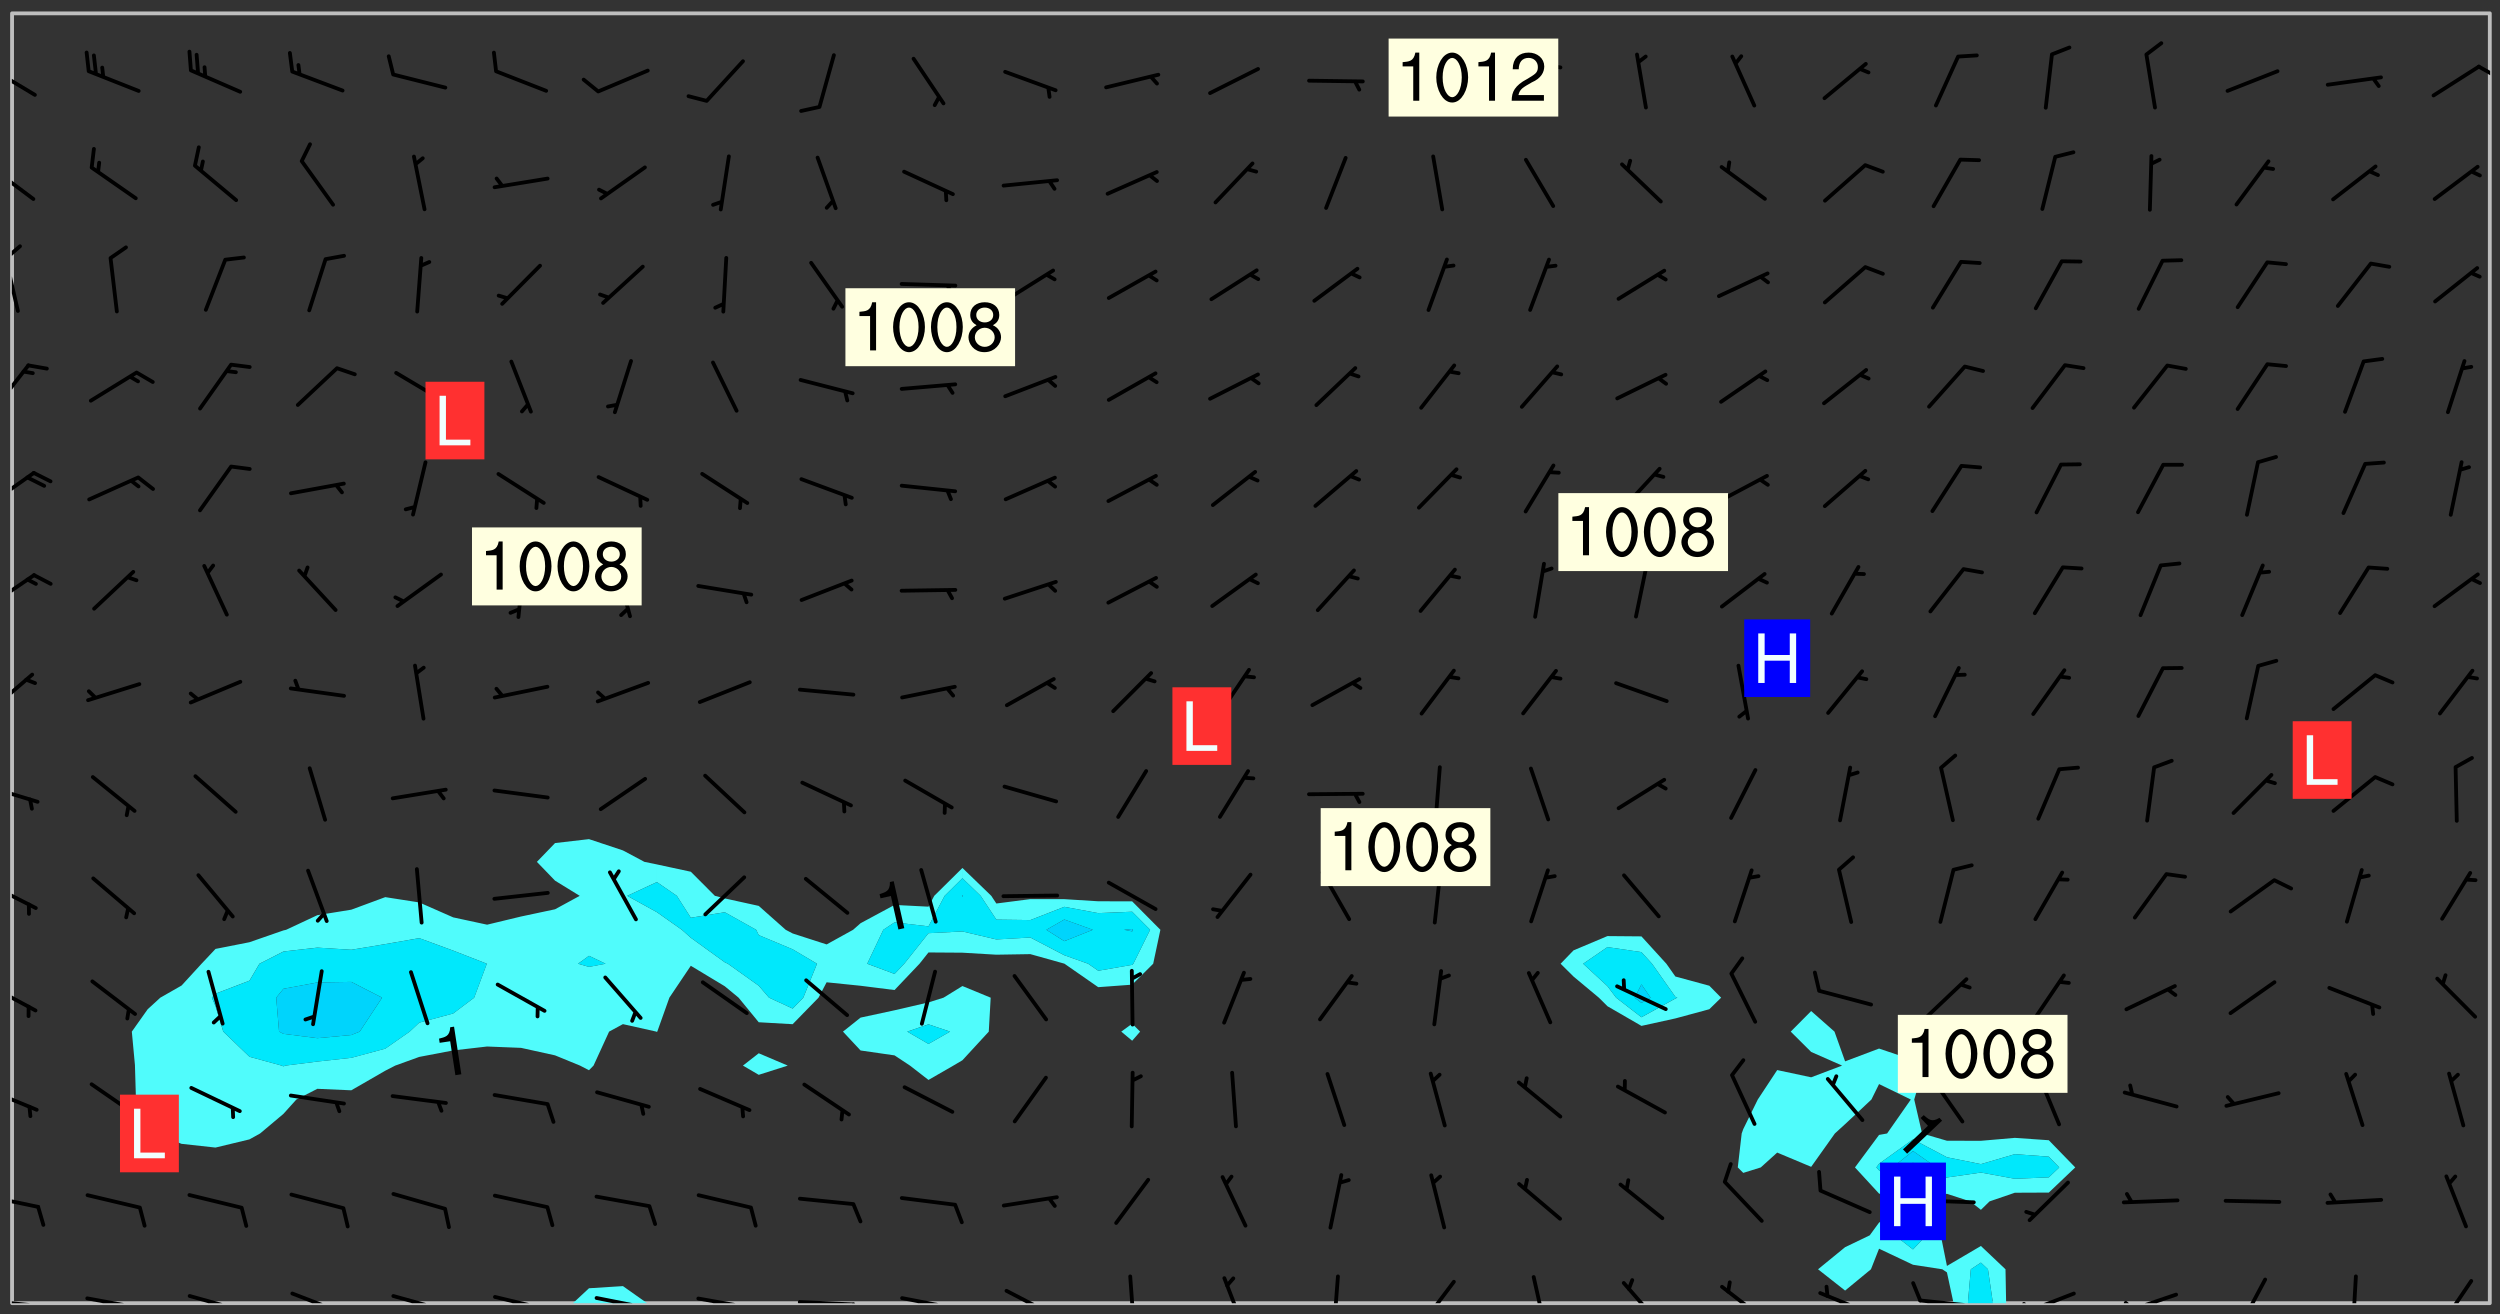 <svg xmlns="http://www.w3.org/2000/svg" role="img" xmlns:xlink="http://www.w3.org/1999/xlink" viewBox="142.45 309.95 326.84 171.84"><rect x="142.45" y="309.95" width="326.84" height="171.84" fill="#333333" stroke="none"/><defs><clipPath id="a"><path d="M144 311.672h1v168.656h-1zm0 0"/></clipPath><clipPath id="b"><path d="M144 311.672h324v168.656H144zm0 0"/></clipPath><clipPath id="c"><path d="M217 478h11v2.328h-11zm0 0"/></clipPath><clipPath id="d"><path d="M380 467h25v13.328h-25zm0 0"/></clipPath><clipPath id="e"><path d="M399 475h4v5.328h-4zm0 0"/></clipPath><clipPath id="f"><path d="M467 311.672h1v168.656h-1zm0 0"/></clipPath><clipPath id="g"><path d="M144 479h4v1.328h-4zm0 0"/></clipPath><clipPath id="h"><path d="M147 480h2v.328h-2zm0 0"/></clipPath><clipPath id="i"><path d="M153 479h9v1.328h-9zm0 0"/></clipPath><clipPath id="j"><path d="M160 480h2v.328h-2zm0 0"/></clipPath><clipPath id="k"><path d="M166 479h9v1.328h-9zm0 0"/></clipPath><clipPath id="l"><path d="M180 478h8v2.328h-8zm0 0"/></clipPath><clipPath id="m"><path d="M193 479h8v1.328h-8zm0 0"/></clipPath><clipPath id="n"><path d="M206 479h9v1.328h-9zm0 0"/></clipPath><clipPath id="o"><path d="M213 480h2v.328h-2zm0 0"/></clipPath><clipPath id="p"><path d="M220 479h8v1.328h-8zm0 0"/></clipPath><clipPath id="q"><path d="M227 480h2v.328h-2zm0 0"/></clipPath><clipPath id="r"><path d="M233 479h8v1.328h-8zm0 0"/></clipPath><clipPath id="s"><path d="M240 480h2v.328h-2zm0 0"/></clipPath><clipPath id="t"><path d="M246 479h9v1.328h-9zm0 0"/></clipPath><clipPath id="u"><path d="M253 480h3v.328h-3zm0 0"/></clipPath><clipPath id="v"><path d="M260 479h8v1.328h-8zm0 0"/></clipPath><clipPath id="w"><path d="M267 480h2v.328h-2zm0 0"/></clipPath><clipPath id="x"><path d="M266 480h1v.328h-1zm0 0"/></clipPath><clipPath id="y"><path d="M273 478h8v2.328h-8zm0 0"/></clipPath><clipPath id="z"><path d="M289 476h2v4.328h-2zm0 0"/></clipPath><clipPath id="A"><path d="M302 476h4v4.328h-4zm0 0"/></clipPath><clipPath id="B"><path d="M316 476h2v4.328h-2zm0 0"/></clipPath><clipPath id="C"><path d="M328 477h5v3.328h-5zm0 0"/></clipPath><clipPath id="D"><path d="M342 476h3v4.328h-3zm0 0"/></clipPath><clipPath id="E"><path d="M354 477h6v3.328h-6zm0 0"/></clipPath><clipPath id="F"><path d="M367 477h7v3.328h-7zm0 0"/></clipPath><clipPath id="G"><path d="M380 478h8v2.328h-8zm0 0"/></clipPath><clipPath id="H"><path d="M393 479h8v1.328h-8zm0 0"/></clipPath><clipPath id="I"><path d="M392 477h2v3.328h-2zm0 0"/></clipPath><clipPath id="J"><path d="M406 478h8v2.328h-8zm0 0"/></clipPath><clipPath id="K"><path d="M406 480h3v.328h-3zm0 0"/></clipPath><clipPath id="L"><path d="M420 478h8v2.328h-8zm0 0"/></clipPath><clipPath id="M"><path d="M420 480h2v.328h-2zm0 0"/></clipPath><clipPath id="N"><path d="M435 476h4v4.328h-4zm0 0"/></clipPath><clipPath id="O"><path d="M449 476h2v4.328h-2zm0 0"/></clipPath><clipPath id="P"><path d="M461 477h5v3.328h-5zm0 0"/></clipPath><clipPath id="Q"><path d="M144 466h4v2h-4zm0 0"/></clipPath><clipPath id="R"><path d="M144 452h4v4h-4zm0 0"/></clipPath><clipPath id="S"><path d="M144 438h4v5h-4zm0 0"/></clipPath><clipPath id="T"><path d="M144 425h4v4h-4zm0 0"/></clipPath><clipPath id="U"><path d="M144 412h4v4h-4zm0 0"/></clipPath><clipPath id="V"><path d="M144 397h3v6h-3zm0 0"/></clipPath><clipPath id="W"><path d="M144 384h4v6h-4zm0 0"/></clipPath><clipPath id="X"><path d="M144 371h4v6h-4zm0 0"/></clipPath><clipPath id="Y"><path d="M144 357h3v7h-3zm0 0"/></clipPath><clipPath id="Z"><path d="M144 343h2v8h-2zm0 0"/></clipPath><clipPath id="aa"><path d="M144 341h2v4h-2zm0 0"/></clipPath><clipPath id="ab"><path d="M144 331h4v6h-4zm0 0"/></clipPath><clipPath id="ac"><path d="M144 318h4v5h-4zm0 0"/></clipPath><clipPath id="ad"><path d="M466 318h2v3h-2zm0 0"/></clipPath><g id="ae" clip-path="url(#clip1)"><path fill="#fff" fill-opacity="0" fill-rule="evenodd" d="M0 0h1000v1000H0zm0 0"/><path fill="#d3d3d3" fill-opacity="0" fill-rule="evenodd" d="M162.152 355.867l-.234.293.059.234.117.172.176.234.293.348.113.059.117-.172.059-.234.176-.176.465-.176h.699l.234.293.289.816.059.176.176.23.352.234.699.699.172.176.234.348.234.41.289.582.41.465.23.234.234.176.117.23.176.293.172 1.164v.234l.059.289.059.117.117.117.348.41.117.172.176.176.176.234.117.172.172.352.059.234.234.406.234-.059-.176.176-.059.93h-.582l-.234-.113-.348.113-.117.117-.059.293-.059.176-.117.172-.465.293-.059.234-.059.113v.645l.059.172v.41l.059.059v.406l.059.406.117.176.059.059.23.641-.059.293v.699l-.059.582v.234l-.059.23-.055.352v1.922l.055.117h.426l-.367.117-.023.352.891 1.168 1.742.539 1.34.359v.539l.09.809.535.715 1.52.27.891-.086.09 1.164.535.18 1.16-.18 2.055-.984 1.16-.363 1.879-.176 1.695-.18-.18.719-1.516.086-1.25.09-.805.27-1.074.809.27.719.535.898-.18.625-.266.809.266 1.078.625.898.805.18 1.25-.18-.266.723.098.504.055.293v.172l.059.293v.406l.176.117.352.117h.406l.293-.176.113-.117.059-.117.117-.23.059-.176.352-.465.23-.176.176-.059.176.059.059.176.117.988.055.469.059.172.117.234.176.059.816.059h.289l.117.234.059.406.059.352v1.105l.117.293.117.348.289.699.176.352.582.754.352.176.172.059.469.234.641.465.348.234.293.176.293.055.23.062.816.348.293.176.113.172.352.352.117.176.523.641v.289l.059.352v.348l.059.352.059.289.117.059.172.059h.176l.582.234.176.117.176.289.176.234.113.234.293.23.117.117v.41l.059.055.289.234.234.117.059.117.117.172.059.117.23.234.059.176.234.059.117.059-.117.113-.059.117v.117l-.117.293-.117.289v.582l.176.117.117.059.059.117.117.117.113.059.176.348.059.352.059.406v.176l-.059.176-.117.699v.172l.117.176.293.293h.406l.176.117.117.172.117.293v.234h-.527l-.23-.234h-.234l-.176.059-.059.699.059.348.117.176.176.41.117.23.289.469.176.055h.523l.234.059.758.641.059.293v.234l.059.059.23.348v.352l-.117.172v.293l.293.289.293.176.172.059.293.176.293.117.582.406.289.234.293.176.219.16.016.012.23.176.641.523.176.234.117.176.176.176.113.172v.641l.117.176.469.117.582.117.234.059.23.113.293.117.113.059.586.352.289.172.176.062.176.055.176.059.699.352.289.176.234.055.289.176.234.117.641.406.293.117.172.059.234.059.41.059.23.059.234.117.059.172-.41.176.469.059.059.293.113.234.176.055.234.059.176.059.406.117.641.234.117.172.059.234v.176l-.059.117-.059.406.234.234.117.059.348.117.641.23.176.117.289.117.176.176.234.465.582 1.105.176.176.348.176.176.117.352.117 1.047.523.234.059.465.113.293.059.465.176.758.582.234.234.348.465.176.176.289.234.816.699.293.176.289.289.293.176.293.289.695.641.176.176.293.234.289.234.469.289.641.582.348.234.234.293.348.348.352.465.934.992.348.406.117.176.234.059.113.117.645.176.23.113.234.059.293.176.23.117.934.699.406.406.234.176.406.176.234.117.816.348.348.234.234.117.293.289.23.117.758.352.352.172.23.059.293.117.234.059.871.176h.816l.469.23.172.059.875.699.465.117.293.059.176.059.23.059.469.059.348.059.352.059.406.059h.293l.172.059v.23l.176.176h.293l.348.059.352.059.699.117h.641l.465-.234.293-.176.172-.117.41-.172.289-.176.934-.465.469-.293.523-.293.465-.172.465-.176 1.051-.465.289-.117.41-.117.289-.117.527-.176 1.516-.699.582-.348.289-.059.293-.059.348-.117.875-.23.352-.117h.113l.234-.059.875-.234.234-.059h.812l.352-.059.816-.117.172-.059.352-.055.293-.059.23-.059.816-.176.176-.059h.348l.234-.059.465-.117.758-.172.234-.059h.348l.41-.117.289-.059 1.285-.059h.289l.41-.059.23-.059h.176l.875-.117h.406l.41-.117h.348l.352-.113.871-.059h1.75l1.047.289.41.117.289.117.352.117.289.117 1.051.172.289.059h.293l.293.059.172.059.41.059.172.059.117.059h.117l.117.059.352.059h.113l.41.066 1.922.395 1.926.395 1.52.449 1.695.719 2.145.805 1.605-.719 1.43-.805 1.16-1.078 1.25-.449 3.035-.719 1.875-.359 2.145-1.348 2.234-1.254 2.5-1.258 1.695-.449 1.785-.18 1.16-.27.625.539 1.34-.27.715-.988.984-1.344.445-.18.805-.359 1.875-.539 1.785-.449 1.25-.27 1.16-.09 1.699-.09 1.961-.27 1.25-.09h.539l.625-.09h.891l2.145-.18 2.41-.18 2.59-.09 1.695.18 1.609.09 1.43.359 1.16.719 1.875.988 1.16 1.527.266.715.629.09.355.898.535.539.535 1.527 1.074.359h.535l-.805.535.09 1.707.715 2.695.891.805.895.988.715 1.258 1.785.539 1.52-.18.355 1.344 1.609-.805.98-.539.27.27.316-.215.219-.145.801.449.449-.359h.355l.535-.27.539-.719.535-.27.625-.988 1.16.449.84.371 1.395.617 1.695-.18h1.605l1.785.09.18-1.707.535-1.344.805.27.492.848.402.406-.09.539v.359l.715.449.711-.27h1.43l.359.988.445 1.258.715 1.344 1.25.629 1.695.629.715-.18.18-.539.98-.09.449.359.086 1.258-.266.629-.535.18v.539l.715.984.266.539.984.988.801 1.078-.266.359-.09.898-.625 2.332-.355 2.066-.09 1.793-.18.719-.09.539v1.438l-.98 1.883-.359 1.707-.535.898-.805 1.168-.266.539 2.055 1.254.086.359-.355.539-.09-.18v.809l.09 1.438-.445.715-1.074.094-.266.715.535.898.805.719 1.16.809 1.34.27.445.359-.355.449-1.789-.09-1.25-.449-.715-.719-.625-.09-.176 3.59-.188 1.309h89.359V311.703h-55.27v49.082l.762.125 3.289.543 2.023 2.836v2.754l2.352.332 2.348.332h4.051l-1.379 4.16-2.023.707-2.023.703-.543.344-2.594 1.617-.188.117-2.023-2.078-.73-2.742-2.672-2.078-1.375-3.5-.066-.082-1.957-2.672 2.75-1.418v-49.082H294.422v91.414l.117.031.133.012.074.074.105.047.09.059.086.059.09.059.297.297.059.09.031.117.027.117.016.137-.031.117-.059.09-.059.086-.043.105-.047.102-.027.121v.145l.176.27.148.148.074.086.074.074.043.105.062.09.059.086.043.105.059.09.047.102.043.105.059.086.117.18.074.074.062.086.059.09.043.105.059.09.059.086.062.09.059.09.043.102.117.18.074.074.059.086.074.074.09.059.105.047h.148l.133-.016.133.016.102-.047.074-.074.047-.102-.016-.133v-.148l-.047-.105-.027-.117-.047-.102-.027-.121-.043-.102-.062-.09-.043-.102-.043-.105-.031-.117-.016-.133-.012-.137.086-.059.059-.086.121-.031.043.105.016.133v.117l.059.102.059.09.09.059.148.148.059.09.043.105-.012.102.086.059.105.047.086.059.09.059.074.074-.117.027-.105.047-.086.059-.074.074-.059.09-.062.086-.027.121-.047.102-.043.105-.031.117-.012.133-.016.133v.148l.027.117.047.105.043.102.059.09.074.074.09.059.074.074.09.059.059.09.043.105.047.102.117.031.133.016h.148l.117-.031.105.043.043.105.047.102.027.121L299.5 410l.027.117.031.121.027.117.105.043.102.047.133-.016.148.148.062.086.074.074.07.074.09.062.105.043.102.043.117.031.137.016.117-.031.074-.074.027-.117-.012-.133-.031-.121-.027-.117.043-.105h.117l.09.062.117.027h.148l.133.016h.148l.133.016.133-.016h.148l.133-.016.133-.012.137.012.117-.027.133-.016.191-.059-.059.176-.016.133-.027.121-.016.133-.059.086-.133.016-.105.047-.105.043-.117.031-.117.027-.266.031h-.148l-.133.016-.074.074.059.086.148.148.117.18.074.07.09.062.09.059.086.059.09.059.102.043.105.062.105.043.086.059.105.047.102.043.18.117.059.09-.043.102-.047.105.016.133.223.223.059.09.043.102.031.121.043.102.016.133.031.117.012.137.031.117.148.148.102.043.105.043.117.031.133.016.137.016h.117l.117-.031.09-.059.043-.105.047-.102.043-.105.031-.117.012-.133v-.148l-.012-.133-.016-.133-.031-.117-.043-.105-.047-.105-.043-.102-.043-.105-.016-.133.016-.133.027-.117.031-.117.027-.121.047-.102.09-.059.086-.062.074-.074.09-.059.223-.223.059-.086.074-.074.117-.18.059-.086v-.148l-.074-.074-.102-.047-.105-.043-.102-.043-.059-.09-.047-.105-.027-.117.09-.059.117-.031.102-.043.18-.117.148-.148.012-.133-.012-.105-.09-.059-.133.016h-.148l-.133.016-.133-.016-.121-.031-.086-.059-.074-.074-.059-.09-.062-.086-.117-.18-.059-.086.031-.121.086-.059.121-.031.059-.086v-.121l-.031-.117-.059-.09-.059-.086-.047-.105-.027-.117-.016-.133.059-.09.074-.074.09-.059.117-.18.074-.074.059-.086.148-.148.121-.031.133-.016.133.016.074.074.043.105.016.133-.031.117-.117.031-.133.012-.148.148-.043.105-.047.102-.027.121-.031.117v.148l.031.117.043.105.059.09.074.07.074.074.117.031.121.027.117-.027.133-.016h.117l.09.059.074.074.047.105.059.086.102.047.133.016.105.043.086.059-.012.105-.074.074-.18.117-.059.09-.09.059-.07.074-.074.074-.062.09-.027.117-.016.133.016.133-.016.133v.148l.016.133.027.117.031.121.074.074.09.059.086.059.09.059.117.031v.086l-.102.047-.09.059-.266.031-.117.027h-.148l-.105.043-.102.047-.059.09-.062.234-.012.133-.031.121-.016.133v.293l-.012.133.012.137.016.133.133.016.133.012.121.031.086.059.074.074.047.105.043.102.016.133v.445l-.016.133v.445l.031.266.027.117.016.133.031.117.086.211.031.266v.148l-.031.117-.027.117-.031.121-.027.117-.031.117-.031.121-.012.133-.016.133.09.059.117-.031.102.016.047.105-.031.266v.441l-.043.105-.047.105-.043.102-.043.105-.059.086-.031.121-.043.117-.031.117-.016.133.016.133.059.09.105.047.086.059.059.086-.012.137-.031.117-.043.102v.445l-.016.133v.148l-.031.117-.043.105-.027.117-.047.105-.043.102-.031.121-.027.117-.031.133-.031.117-.027.117-.043.105-.031.117-.031.121-.012.133-.016.133v.297l.027.117v.148l.047.398.027.117.059.09.121.031h.148l.133-.016.059.09v.117l-.059.09-.09.059-.102.043-.105.047-.09.059-.086.059-.137.016-.117-.031-.133-.016-.102.047-.062.086-.012.137-.016.133-.031.117-.027.117-.016.133-.031.121v.297l.016.133.031.117v.148l.012.133v.148l-.027.117-.047.102-.027.121-.031.117-.059.09-.074.074-.102.043-.105.047-.117.027-.121.031-.102-.047.059-.086.105-.047.027-.117.031-.117.027-.121.031-.117v-.148l.016-.133-.031-.117-.043-.105-.105.016-.074.074-.102.043-.09.062-.074.074-.043.102-.016.133-.031.117L304.25 426l-.031.117-.027.117-.031.121-.027.117-.031.117-.043.105-.09.059h-.09l-.117-.031-.031-.086.016-.137-.031-.117v-.148l-.012-.133v-.148l-.062-.234-.027-.121-.043-.102-.047-.105-.059-.086-.059-.09-.043-.105-.062-.086-.148-.148-.07-.074-.105-.047-.105-.043-.102-.043-.297-.297-.09-.074-.086-.059-.105-.043-.09-.062-.086-.059-.105-.043-.09-.059-.086-.062-.074-.07-.105-.047-.086-.059-.105-.043-.09-.062-.102-.043-.105-.043-.086-.059-.105-.047-.105-.043-.102-.047-.09-.059-.102-.043-.105-.043-.09-.062-.117-.027-.133-.016-.133.016H299.75l-.133.016-.117-.031-.09-.059-.074-.074-.09-.059-.102-.047h-.148l-.121-.027-.102-.043-.074-.074-.117-.18-.09-.059-.102-.043-.09-.062-.105-.043-.09-.059-.086-.059-.105-.047-.059-.086-.059-.09-.043-.105-.047-.102-.074-.074-.086-.059-.074-.074-.09-.059-.223-.223-.043-.105-.031-.266.105-.043h.145l.105.043.074.074.09.059.086.059.105.047.09.059.148.148.07.074.148.148.062.086.074.074.086.059.074.074.09.062.09.059.086.059.27.176.102.047.105.043.102.043.047-.074.059-.086.074-.074.07-.074.105.043.074.074.059.09.043.102.047.105.043.105.121.027.117-.027.074-.09.043-.105.059-.09.074-.074.105-.043.117-.027.133.012.09.059.148.148.059.09.043.105.047.102.043.105.043.102.105.047.105.043.133.016.086-.059.059-.09.074-.074.105-.043.117.027.105.047.102.043.105.043.102.047.18.117v.117l-.016.133.016.133.016.137.059.086.102.047.121.027.117.031h.148l.117-.031.059-.09.18-.117.059-.09.074-.074.059-.086.117-.18.18-.117.117.031.09.059.043.074-.016.133v.117l.09.059h.148l.133-.016.133-.012.266-.031.105-.043.117-.031.121-.027.074-.074.07-.074.062-.09-.016-.105-.047-.102-.102-.043-.105-.016-.117.027-.266.031h-.148l-.074-.074-.09-.059-.117-.031-.117-.027-.133-.016h-.148l-.133.016h-.297l-.105-.047-.148-.148-.043-.102-.059-.09.223-.223.086-.059.105-.043.117-.031.133-.016.133.016.137.016.102.043.133-.012.09-.062.102-.043.062-.09-.047-.102-.09-.059-.117-.031-.102-.043-.059-.09-.062-.09v-.117l.016-.133.105-.047.074-.07v-.121l-.09-.059-.031-.117.09-.059.074-.074.043-.105.059-.09.047-.102.016-.133v-.148l-.047-.105-.043-.102-.09-.059-.133-.016-.102-.043-.137-.016-.117-.031h-.445l-.133-.016-.133-.012-.133-.016-.117-.031h-.148l-.133-.016-.133-.012-.266-.031-.121-.043-.086-.059-.074-.074v-.148l.012-.133.105-.047.102-.043.133-.016h.152l.133-.016h.293l.121.031.102.043.09.059.234.062.121-.047.09-.059.102-.043.133-.016.105.043.102.047.133.012.121-.027h.145l.121-.031.117-.027.105-.047.074-.074.086-.059.148-.148.059-.086.047-.105.027-.117.016-.105-.102-.043-.09-.059-.117-.031-.105-.043-.09-.062-.074-.086-.074-.074-.102-.043-.105-.047-.102-.043-.059-.09-.047-.102-.086-.211-.062-.086-.059-.09-.074-.074-.086-.059h-.27l-.117.031-.09.059-.102.043-.133.016-.105-.016-.027-.117-.062-.09-.117-.031-.102-.043-.148-.148-.031-.117-.016-.105.074-.074.18-.117.117-.027.117-.031.137.016.102.043.105.043.102.047.105.043.117.031.133.016.117.027.133.016.105-.016.09-.059-.074-.074-.105-.043-.074-.074-.074-.09-.148-.148-.086-.059-.09-.059-.074-.074-.09-.059-.102-.047-.121-.027-.102-.047-.105-.043-.117-.031-.102-.043-.121-.031h-.148l-.117.031-.105.043-.086.062-.18.117-.086.059-.09.059-.105.047-.086.059-.105.043-.102.043-.105.047-.074.074-.059.09-.059.086-.047.105-.059.086-.074.074-.133-.012-.117-.031h-.117l-.074.074-.09.059-.074.074-.09.059-.086.059-.105.047-.102.043-.137.016-.102-.043-.148-.148-.105-.047h-.086l-.105.047-.102.043-.121.031-.117-.031-.074-.074v-.117l.031-.121.074-.07.059-.09.074-.074.117-.031.105-.043h.293l.133-.016.137-.016.102-.043.09-.059.102-.047.09-.059.133-.012.09.059.133.012.09-.059.086-.059.105-.043.09-.059.086-.062.09-.059.148-.148.059-.086.059-.09.105-.043.133-.016.117.027.121.031.059-.059.059-.09.031-.266.027-.117.105.012.133.016.102-.043.09-.059.059-.09.074-.074.059-.09.047-.102.012-.133-.012-.133-.047-.105-.148-.148-.059-.09-.059-.086-.043-.105v-.445l.016-.133v-.148l.012-.133-.059-.059-.09.059-.102-.043-.18-.117-.086-.059-.062-.09-.059-.09-.074-.074-.086-.059-.121.031-.102.012-.105.047-.086.059-.105.043-.148.148-.09.059-.086.059-.09.062-.105.043-.133.016v-.121l.105-.043.117-.031.074-.07.043-.105v-.148l-.027-.117-.148-.148-.133-.016h-.148l-.117.031-.105.043-.102.043-.09.062-.117.027-.074-.074.012-.133-.043-.102-.043-.105-.09-.059-.117.027-.121.031-.117.031-.102.043-.121.031-.102.043-.105.043-.09.059-.102.016v-.117l.016-.133-.059-.09-.074.043-.148.148-.059.09-.074.074-.047.105-.043.102-.074.074-.059.09-.074.074-.059.086-.074.074-.09.062-.074.07-.074.074-.102.016-.133.016-.105-.043v-.121l.148-.148.043-.102.059-.09.047-.102.043-.105.059-.09.031-.117.043-.102.031-.121.027-.117.047-.105.043-.102.043-.105.074-.07.09-.062.09-.059.102-.043h.297l.266-.031.105-.043-.074-.074-.117-.031-.105-.043-.09-.059-.102-.047-.09-.059-.102-.043-.105-.043-.09-.062-.086-.059-.105-.043-.102-.043-.121-.031-.117-.031-.102-.043L297.5 410.25l-.102-.043-.09-.059-.043-.105-.016-.133.102-.043.133-.016.137.016.133-.016.102-.043.059-.09.016-.105-.09-.059-.074-.074-.102-.043-.09-.059-.148-.148-.043-.105-.016-.133v-.293l-.059-.09-.09-.059-.074-.074-.043-.105-.031-.117-.059-.09-.074-.074-.117-.027-.074-.074-.09-.059-.09-.062-.086-.059-.074-.074-.059-.086-.047-.105-.086-.059-.148-.148-.195-.059-.133.016-.102.043-.074.074-.047.102-.043.105-.059.09-.059.086-.297.297-.09.059h-.086l-.062-.086-.043-.105.031-.117.059-.09.027-.117-.012-.133-.09-.062-.105.047-.117.027-.117.031-.27.176-.102.047-.117.027-.105.047-.09.059-.102.043-.059-.086-.047-.105.016-.133.047-.105.07-.074.074-.07.059-.09v-.148l-.043-.105h-.238l-.102.047-.031.117-.027.117-.031.121-.074.043-.133.016-.074-.047-.043-.102-.043-.105-.047-.102-.043-.105-.121.031-.102.043-.133.016-.117.031-.105.043-.09.059-.102.047-.121.027-.133.016-.102-.043-.059-.09-.047-.105-.043-.102-.043-.105v-.117l.059-.09.086-.059.18-.117.102-.047.105-.043.105-.059.102-.043.09-.062.102-.043.105-.059.102-.047.09-.059.105-.043.102-.043.09-.062.102-.043.137-.016.117.031.102.043.121.031.102.043.105.047.102.043.105.043.102.047.105.043.102.043.105.047.086.059.105.043.117.031.105.043.102.047.09.059.105.043.102.043.105.047.117.027.102.047.121.027h.148l.086-.059.016-.102.059-.09-.027-.117-.074-.074-.117-.18-.074-.074-.09-.074-.18-.117-.086-.059-.105-.043-.102-.047-.27-.176-.059-.09-.074-.074-.059-.09-.043-.102-.031-.117-.016-.137v-.562l-.012-.133-.016-.133-.031-.117-.016-.133-.012-.133-.031-.121-.223-.223-.059-.086-.016-.105.031-.117.133-.016v-91.414H172.992v1.453l-.059.234-.352 1.051-.172.523-.117.348-.176.41-.117.172-.234.293-.23.059h-.352l-.117.059-.23.406v.293l.117.176.23.23.117.234.641.758.293.465.176.234.23.352.234.348.641.816.176.465.172.41.117.695.176.469.117 1.398.059.465v.875l.117 1.047v4.781l-.059.465-.352 1.281-.176.523-.113.41-.352.93L172.934 336l-.234.582-.117.176-.172.348-.176.406-.352.816-.059.293-.113.293-.117.289-.059.176-.117.875-.059.406-.059.117-.059.176-.059.172-.23.527-.117.172v.234l-.117.234-.059.172-.176.586v.289l-.059.176v.293l-.059.113-.059.527v.172l-.055.234v2.621l-.176.816-.117.176-.176.234-.117.172-.113.234-.586.934-.23.289-.293.465-.176.234-.289.352-.352.699-.113.23-.176.41-.176.23-.406.527-.816.699-.293.172-.289.234-.176.117-.176.176-.523.406-.527.176-.172.176-.234.055-.641.176h-.758m12.211 31.023l-1.074.449.359.895 1.25-.715.445-.539-.98-.09"/><path fill="#d3d3d3" fill-opacity="0" fill-rule="evenodd" d="M201.508 416.598h-.895l.449.629.98.359.805-.09.445-.988-.176.09-.715-.355-.895.355m154.621 59.07l-.059-.523v-.293l.113-.293.059-.23.469-.469h.113l.117-.113.117-.059h.176l.234-.059h.348l.234.059.117.059.23.172.059.176.117.582v.293l-.117.176-.172.289-.176.176-.527.523-.23.234-.117.059h-.176l-.117-.059-.406-.293-.176-.117-.117-.059-.059-.113-.055-.117m6.641-10.957l-.059-.172v-1.109l.059-.172.176-.059.172-.059h.176l.234-.059.117.059.059.699-.059.172-.117.176-.117.059-.234.523-.113.059h-.234l-.059-.117m9.613-14.391l-.117-.176v-.699l.293-.875.117-.172.176-.352.113-.23.117-.293.352-.758.117-.23.172-.234h.176l.117-.059h.641l.117.059.234.234.172.113.352.293.117.117.113.176v.113l.117.059.117.117v.699l-.059.176v.23l-.059.176-.348 1.051-.117.23-.117.234-.117.059-.23.234-.641.289h-.875l-.41-.117-.641-.465"/><path fill="none" stroke="#bebebe" stroke-linecap="round" stroke-linejoin="round" stroke-miterlimit="10" stroke-width=".5" d="M467.957 311.695H144.027v168.625h323.93v-168.625"/><g clip-path="url(#a)"><path fill="#fff" fill-opacity="0" fill-rule="evenodd" d="M144 475.891v4.438h.004H144V311.672h.004H144v164.219"/></g><g clip-path="url(#b)"><path fill="#fff" fill-opacity="0" fill-rule="evenodd" d="M144.004 480.328V311.672h75.449v107.984l-4.438.516-2.371 2.457 2.371 2.457 3.227 1.984-3.227 1.758-4.441.945-4.438 1.07-4.438-.957-4.438-1.953-4.441-.695-4.438 1.641-4.438.719-4.082 1.91-.355.082-4.441 1.543-4.438.875-1.828 1.938-2.609 2.848-2.785 1.59-1.652 1.516-2.07 2.922.414 4.441.133 4.438 1.523 3.898.906.539 3.531 1.355 4.438.488 4.438-1.07 1.395-.773 3.047-2.562 1.691-1.875 2.746-1.402 4.438.195 4.438-2.559 1.309-.672 3.133-1.133 4.438-.848 4.438-.512 4.438.176 4.441.98 3.262 1.336 1.176.609.598-.609 2.035-4.441 1.805-.977 4.367.977.07.047.055-.047 1.582-4.438 2.801-4.168 4.441 2.676 1.805 1.492 2.633 3.215v4.051l-2.066 1.613 2.066 1.207 3.793-1.207-3.793-1.613v-4.051l4.438.254 3.383-3.469 1.055-2.008 4.438.453 4.441.559 3.27-3.441 1.168-1.473 4.438.031v4.355l-2.473 1.523-1.965.617-4.438 1.031-4.441.957-2.301 1.832 2.301 2.465 4.441.641 2.02 1.336 2.418 1.875 3.254-1.875 1.184-.699 3.445-3.742.25-4.438-3.695-1.523v-4.355l4.438.262 4.441-.074 4.438 1.242.027.012 4.41 3.066 4.438-.328v5.098l-1.426 1.039 1.426 1.191 1.039-1.191-1.039-1.039v-5.098l2.75-2.738.941-4.438-3.691-3.715-4.438-.012-4.438-.277-4.438-.004-4.441.574-.664-1.004-3.773-3.648-3.688 3.648-.75 1.414-4.438-.227-4.441 2.391-.977.859-3.461 1.914-4.438-1.434-.914-.48-3.523-3.125-4.438-.977-1.293-.336-3.148-3.152-4.438-.957-1.629-.332-2.809-1.496-4.438-1.477V311.672h133.148v120.656l-4.438 1.871-1.688 1.746 1.688 1.672v38.27l-.004.004.004.004.004-.004-.004-.004v-38.27l3.316 2.766 1.121 1.117 4.441 2.57 4.438-.977 4.438-1.203 1.543-1.508-1.543-1.562-4.438-1.207-1.176-1.668-3.262-3.578-4.441-.039V311.672h26.633V442.129l-2.672 2.691 2.672 2.656 4.047 1.785-4.047 1.531-4.441-.945-2.539 3.852-1.898 3.867-.203.57-.512 4.438.715.715 2.289-.715 2.148-1.941 4.441 1.863 3.098-4.359 1.34-1.223 3.438-3.215 1-2.023 4.152 2.023-3.102 4.438-1.051.188-3.148 4.25 3.148 3.422 4.438.867 4.438-.84 3.047.992 1.395 1.102 1.125-1.102 3.312-1.133 4.438-.02 3.457-3.289-3.457-3.555-4.438-.309-4.438.383-4.441-.008-3.25-.949-1.027-4.438 1.316-4.438-1.477-.73-4.438-1.496-4.438 1.672-1.387-3.887-3.051-2.691V311.672h88.762v168.656h-63.273l-.082-4.438-3.215-3.047-4.441 2.609-.805-4-3.633-4.07-4.438 2.402-1.219 1.668L383.672 473l-3.539 2.891 3.539 2.785 3.379-2.785 1.059-2.691 4.438 2.098 3.832.594.605.406.867 4.031H227.055l-3.164-2.238-4.438.281-2.105 1.957H144.004"/></g><path fill="#50fcfc" fill-rule="evenodd" d="M160.098 449.262l-.414-4.441 2.07-2.922 1.652-1.516 2.785-1.59 2.609-2.848 1.828-1.938 4.438-.875 4.441-1.543.355-.082 4.082-1.91 4.438-.719 4.438-1.641 4.441.695v4.668l-4.441.777-4.438.742-4.438-.281-4.438.508-3.137 1.598-1.305 2.215-4.438 1.699-.477.523.477 1.117 1.012 3.32 3.426 3.289 4.191 1.152.25.102.27-.102 4.168-.527 4.438-.488 4.438-1.199 3.191-2.227 1.25-1.172 4.438-1.199 2.742-2.066 1.652-4.438-4.395-1.715-4.438-1.629v-4.668l4.438 1.953 4.438.957 4.438-1.07 4.441-.945 3.227-1.758-3.227-1.984-2.371-2.457 2.371-2.457 4.438-.516v15.254l-1.426 1.035 1.426.414 2.168-.414-2.168-1.035v-15.254l4.438 1.477 2.809 1.496 1.629.332v2.309l-3.871 1.801 3.871 2.137 3.266 2.301 1.172 1.043 4.441 3.207.402.188 4.035 2.875 1.348 1.562 3.09 1.426 1.387-1.426 1.793-4.438-3.18-1.883-4.438-1.859-.336-.695-4.102-2.293-4.441.719-1.828-2.863-2.609-1.801v-2.309l4.438.957 3.148 3.152 1.293.336 4.438.977 3.523 3.125.914.48 4.438 1.434 3.461-1.914.977-.859 4.441-2.391 4.438.227.75-1.414 3.688-3.648v1.344l-2.328 2.305-2.109 3.988-4.438-.523-1.469.973-2.102 4.438 3.57 1.332 1.266-1.332 3.172-3.996 4.438-.227 4.438 1.043 4.441-.25 4.438 2.316 3.121 1.113 1.316.914 4.438-.77.148-.145 2.199-4.438-2.348-2.363-4.438.184-4.438-.824-4.438 1.734-4.441-.059-2.055-3.109-2.383-2.305v-1.344l3.773 3.648.664 1.004 4.441-.574 4.438.004 4.438.277 4.438.012 3.691 3.715-.941 4.438-2.75 2.738-4.438.328-4.41-3.066-.027-.012-4.438-1.242-4.441.074-4.438-.262-4.438-.031-1.168 1.473-3.27 3.441-4.441-.559-4.438-.453-1.055 2.008-3.383 3.469-4.438-.254-2.633-3.215-1.805-1.492-4.441-2.676-2.801 4.168-1.582 4.438-.055.047-.07-.047-4.367-.977-1.805.977-2.035 4.441-.598.609-1.176-.609-3.262-1.336-4.441-.98-4.438-.176-4.438.512-4.438.848-3.133 1.133-1.309.672-4.438 2.559-4.438-.195-2.746 1.402-1.691 1.875-3.047 2.562-1.395.773-4.438 1.07-4.438-.488-3.531-1.355-.906-.539-1.523-3.898-.133-4.438"/><path fill="#00e8fc" fill-rule="evenodd" d="M170.629 441.5l-.477-1.117.477-.523 4.438-1.699 1.305-2.215 3.137-1.598 4.438-.508 4.438.281v4.199l-4.438.07-4.438.828-.949 1.164.375 4.438.574.289 4.438.57 4.438-.418 1.094-.441 2.926-4.438-4.02-2.062v-4.199l4.438-.742 4.441-.777 4.438 1.629 4.395 1.715-1.652 4.438-2.742 2.066-4.438 1.199-1.25 1.172-3.191 2.227-4.438 1.199-4.438.488-4.168.527-.27.102-.25-.102-4.191-1.152-3.426-3.289L170.629 441.5"/><path fill="#00d4fc" fill-rule="evenodd" d="M178.934 444.82l-.375-4.438.949-1.164 4.438-.828 4.438-.07 4.02 2.062-2.926 4.438-1.094.441-4.438.418-4.438-.57-.574-.289"/><path fill="#00e8fc" fill-rule="evenodd" d="M219.453 436.359l-1.426-.414 1.426-1.035 2.168 1.035-2.168.414"/><g clip-path="url(#c)"><path fill="#50fcfc" fill-rule="evenodd" d="M217.348 480.328l2.105-1.957 4.438-.281 3.164 2.238h-9.707"/></g><path fill="#00e8fc" fill-rule="evenodd" d="M228.328 429.207l-3.871-2.137 3.871-1.801 2.609 1.801 1.828 2.863 4.441-.719 4.102 2.293.336.695 4.438 1.859 3.18 1.883-1.793 4.438-1.387 1.426-3.09-1.426-1.348-1.562-4.035-2.875-.402-.188-4.441-3.207-1.172-1.043-3.266-2.301"/><path fill="#50fcfc" fill-rule="evenodd" d="M241.645 450.469l-2.066-1.207 2.066-1.613 3.793 1.613-3.793 1.207m13.312-3.184l-2.301-2.465 2.301-1.832 4.441-.957L263.836 441v2.867l-2.777.953 2.777 1.609 2.816-1.609-2.816-.953V441l1.965-.617 2.473-1.523 3.695 1.523-.25 4.438-3.445 3.742-1.184.699-3.254 1.875-2.418-1.875-2.02-1.336-4.441-.641"/><path fill="#00e8fc" fill-rule="evenodd" d="M259.398 437.277l-3.57-1.332 2.102-4.438 1.469-.973 4.438.523 2.109-3.988 2.328-2.305v2.238l-.062.066.062.125.066-.125-.066-.066v-2.238l2.383 2.305 2.055 3.109 4.441.059 4.438-1.734v1.66l-2.344 1.344 2.344 1.484 3.73-1.484-3.73-1.344v-1.66l4.438.824 4.438-.184v2.254l-1.066.109 1.066.211.109-.211-.109-.109v-2.254l2.348 2.363-2.199 4.438-.148.145-4.438.77-1.316-.914-3.121-1.113-4.438-2.316-4.441.25-4.438-1.043-4.438.227-3.172 3.996-1.266 1.332m4.438 9.152l-2.777-1.609 2.777-.953 2.816.953-2.816 1.609"/><path fill="#00d4fc" fill-rule="evenodd" d="M268.273 427.195l-.062-.125.062-.066.066.066-.066.125m13.316 5.797l-2.344-1.484 2.344-1.344 3.73 1.344-3.73 1.484"/><path fill="#50fcfc" fill-rule="evenodd" d="M290.465 446.012l-1.426-1.191 1.426-1.039 1.039 1.039-1.039 1.191"/><path fill="#00d4fc" fill-rule="evenodd" d="M290.465 431.719l-1.066-.211 1.066-.109.109.109-.109.211"/><path fill="#50fcfc" fill-rule="evenodd" d="M348.164 437.617l-1.688-1.672 1.688-1.746 4.438-1.871v1.441l-3.176 2.176 3.176 2.934 1.133 1.504 3.309 2.559 4.438-2.449.262-.109-.262-.109-3.051-4.328-1.387-1.52-4.441-.656v-1.441l4.441.039 3.262 3.578 1.176 1.668 4.438 1.207 1.543 1.562-1.543 1.508-4.438 1.203-4.438.977-4.441-2.57-1.121-1.117-3.316-2.766m0 38.277l-.004-.004.004-.004.004.004-.004.004"/><path fill="#00e8fc" fill-rule="evenodd" d="M352.602 438.879l-3.176-2.934 3.176-2.176 4.441.656v4.215l-.879 1.742.879.68 1.195-.68-1.195-1.742v-4.215l1.387 1.52 3.051 4.328.262.109-.262.109-4.438 2.449-3.309-2.559-1.133-1.504"/><path fill="#00d4fc" fill-rule="evenodd" d="M357.043 441.062l-.879-.68.879-1.742 1.195 1.742-1.195.68"/><path fill="#50fcfc" fill-rule="evenodd" d="M370.355 463.289l-.715-.715.512-4.438.203-.57 1.898-3.867 2.539-3.852 4.441.945 4.047-1.531-4.047-1.785-2.672-2.656 2.672-2.691 3.051 2.691 1.387 3.887 4.438-1.672 4.438 1.496v10.375l-4.438 3.191-.352.477.352.387 4.438 3.047 4.438-2.121 4.441-.641 4.438.812 4.438-.184 1.367-1.301-1.367-1.406-4.438-.328-4.438 1.305-4.441-.898-4.438-2.34v-10.375l1.477.73-1.316 4.438 1.027 4.438 3.25.949 4.441.008 4.438-.383 4.438.309 3.457 3.555-3.457 3.289-4.438.02-3.312 1.133-1.125 1.102-1.395-1.102-3.047-.992-4.438.84-4.438-.867-3.148-3.422 3.148-4.25 1.051-.188 3.102-4.438-4.152-2.023-1 2.023-3.438 3.215-1.34 1.223-3.098 4.359-4.441-1.863-2.148 1.941-2.289.715"/><g clip-path="url(#d)"><path fill="#50fcfc" fill-rule="evenodd" d="M383.672 478.676l-3.539-2.785L383.672 473l3.219-1.547 1.219-1.668 4.438-2.402V469.5l-2.375 1.953 2.375 1.844 1.742-1.844-1.742-1.953v-2.117l3.633 4.07.805 4 4.441-2.609 3.215 3.047.082 4.438H403l-.652-4.438-.922-.875-1.32.875-.387 4.438h-1.867l-.867-4.031-.605-.406-3.832-.594-4.438-2.098-1.059 2.691-3.379 2.785"/></g><path fill="#00e8fc" fill-rule="evenodd" d="M388.109 462.961l-.352-.387.352-.477 4.438-3.191v1.523l-2.68 2.145 2.68 2.012 3.066-2.012-3.066-2.145v-1.523l4.438 2.34 4.441.898 4.438-1.305 4.438.328 1.367 1.406-1.367 1.301-4.438.184-4.438-.812-4.441.641-4.438 2.121-4.438-3.047"/><path fill="#00d4fc" fill-rule="evenodd" d="M392.547 464.586l-2.68-2.012 2.68-2.145v1.52l-.777.625.777.586.895-.586-.895-.625v-1.52l3.066 2.145-3.066 2.012"/><path fill="#00e8fc" fill-rule="evenodd" d="M392.547 473.297l-2.375-1.844 2.375-1.953 1.742 1.953-1.742 1.844"/><path fill="#00c4fc" fill-rule="evenodd" d="M392.547 463.16l-.777-.586.777-.625.895.625-.895.586"/><g clip-path="url(#e)"><path fill="#00e8fc" fill-rule="evenodd" d="M399.719 480.328l.387-4.438 1.32-.875.922.875.652 4.438h-3.281"/></g><g clip-path="url(#f)"><path fill="#fff" fill-opacity="0" fill-rule="evenodd" d="M467.996 480.328H468V311.672h-.004H468v168.656h-.004"/></g><path fill="#fff" fill-opacity="0" fill-rule="evenodd" d="M387.691 459.129l4.012 4.246 7.238-6.844-4.012-4.246-7.238 6.844"/><path fill-rule="evenodd" d="M396 456.09l.352.371-4.574 4.32-.543-.57L394.5 457.129l-.957-1.012.406-.379.43.359.215.148.223.105.242.051.27-.02.312-.098.359-.195"/><path fill="#fff" fill-opacity="0" fill-rule="evenodd" d="M257.164 433.961l5.699-1.285-2.188-9.715-5.699 1.281 2.188 9.719"/><path fill-rule="evenodd" d="M258.793 425.262l.496-.109 1.383 6.141-.766.172-.988-4.379-1.352.305-.125-.543.531-.188.234-.105.207-.141.168-.18.121-.246.074-.316.016-.41"/><path fill="#fff" fill-opacity="0" fill-rule="evenodd" d="M199.074 452.812l5.773-.883-1.504-9.848-5.773.887 1.504 9.844"/><path fill-rule="evenodd" d="M201.305 444.25l.504-.078.953 6.223-.777.121-.68-4.438-1.375.207-.082-.547.543-.148.242-.094.211-.121.18-.172.141-.234.098-.312.043-.406"/><g clip-path="url(#g)"><path fill="none" stroke="#000" stroke-linecap="round" stroke-linejoin="round" stroke-miterlimit="10" stroke-width=".5" d="M147.496 480.691l-6.992-.727"/></g><g clip-path="url(#h)"><path fill="none" stroke="#000" stroke-linecap="round" stroke-linejoin="round" stroke-miterlimit="10" stroke-width=".5" d="M147.496 480.691l.922 2.273"/></g><g clip-path="url(#i)"><path fill="none" stroke="#000" stroke-linecap="round" stroke-linejoin="round" stroke-miterlimit="10" stroke-width=".5" d="M160.77 480.965l-6.91-1.273"/></g><g clip-path="url(#j)"><path fill="none" stroke="#000" stroke-linecap="round" stroke-linejoin="round" stroke-miterlimit="10" stroke-width=".5" d="M160.77 480.965l.738 2.34"/></g><g clip-path="url(#k)"><path fill="none" stroke="#000" stroke-linecap="round" stroke-linejoin="round" stroke-miterlimit="10" stroke-width=".5" d="M174.016 481.277l-6.77-1.895"/></g><g clip-path="url(#l)"><path fill="none" stroke="#000" stroke-linecap="round" stroke-linejoin="round" stroke-miterlimit="10" stroke-width=".5" d="M187.223 481.598l-6.555-2.539"/></g><g clip-path="url(#m)"><path fill="none" stroke="#000" stroke-linecap="round" stroke-linejoin="round" stroke-miterlimit="10" stroke-width=".5" d="M200.645 481.27l-6.77-1.883"/></g><g clip-path="url(#n)"><path fill="none" stroke="#000" stroke-linecap="round" stroke-linejoin="round" stroke-miterlimit="10" stroke-width=".5" d="M213.992 481.152l-6.832-1.645"/></g><g clip-path="url(#o)"><path fill="none" stroke="#000" stroke-linecap="round" stroke-linejoin="round" stroke-miterlimit="10" stroke-width=".5" d="M213.992 481.152l.613 2.375"/></g><g clip-path="url(#p)"><path fill="none" stroke="#000" stroke-linecap="round" stroke-linejoin="round" stroke-miterlimit="10" stroke-width=".5" d="M227.336 481.012l-6.891-1.367"/></g><g clip-path="url(#q)"><path fill="none" stroke="#000" stroke-linecap="round" stroke-linejoin="round" stroke-miterlimit="10" stroke-width=".5" d="M227.336 481.012l.711 2.348"/></g><g clip-path="url(#r)"><path fill="none" stroke="#000" stroke-linecap="round" stroke-linejoin="round" stroke-miterlimit="10" stroke-width=".5" d="M240.664 480.945l-6.918-1.23"/></g><g clip-path="url(#s)"><path fill="none" stroke="#000" stroke-linecap="round" stroke-linejoin="round" stroke-miterlimit="10" stroke-width=".5" d="M240.664 480.945l.754 2.332"/></g><g clip-path="url(#t)"><path fill="none" stroke="#000" stroke-linecap="round" stroke-linejoin="round" stroke-miterlimit="10" stroke-width=".5" d="M254.031 480.488l-7.02-.32"/></g><g clip-path="url(#u)"><path fill="none" stroke="#000" stroke-linecap="round" stroke-linejoin="round" stroke-miterlimit="10" stroke-width=".5" d="M254.031 480.488l1.051 2.219"/></g><g clip-path="url(#v)"><path fill="none" stroke="#000" stroke-linecap="round" stroke-linejoin="round" stroke-miterlimit="10" stroke-width=".5" d="M267.285 480.996l-6.898-1.336"/></g><g clip-path="url(#w)"><path fill="none" stroke="#000" stroke-linecap="round" stroke-linejoin="round" stroke-miterlimit="10" stroke-width=".5" d="M267.285 480.996l.719 2.348"/></g><g clip-path="url(#x)"><path fill="none" stroke="#000" stroke-linecap="round" stroke-linejoin="round" stroke-miterlimit="10" stroke-width=".5" d="M266.281 480.801l.359 1.176"/></g><g clip-path="url(#y)"><path fill="none" stroke="#000" stroke-linecap="round" stroke-linejoin="round" stroke-miterlimit="10" stroke-width=".5" d="M280.266 481.953l-6.23-3.246"/></g><g clip-path="url(#z)"><path fill="none" stroke="#000" stroke-linecap="round" stroke-linejoin="round" stroke-miterlimit="10" stroke-width=".5" d="M290.719 483.832l-.508-7.008"/></g><g clip-path="url(#A)"><path fill="none" stroke="#000" stroke-linecap="round" stroke-linejoin="round" stroke-miterlimit="10" stroke-width=".5" d="M302.516 477.051l2.531 6.555"/></g><path fill="none" stroke="#000" stroke-linecap="round" stroke-linejoin="round" stroke-miterlimit="10" stroke-width=".5" d="M302.883 478.004l.805-.926"/><g clip-path="url(#B)"><path fill="none" stroke="#000" stroke-linecap="round" stroke-linejoin="round" stroke-miterlimit="10" stroke-width=".5" d="M317.367 476.824l-.543 7.008"/></g><g clip-path="url(#C)"><path fill="none" stroke="#000" stroke-linecap="round" stroke-linejoin="round" stroke-miterlimit="10" stroke-width=".5" d="M332.523 477.523l-4.227 5.613"/></g><g clip-path="url(#D)"><path fill="none" stroke="#000" stroke-linecap="round" stroke-linejoin="round" stroke-miterlimit="10" stroke-width=".5" d="M344.496 483.758l-1.539-6.855"/></g><g clip-path="url(#E)"><path fill="none" stroke="#000" stroke-linecap="round" stroke-linejoin="round" stroke-miterlimit="10" stroke-width=".5" d="M354.734 477.68l4.613 5.297"/></g><path fill="none" stroke="#000" stroke-linecap="round" stroke-linejoin="round" stroke-miterlimit="10" stroke-width=".5" d="M355.406 478.449l.438-1.145"/><g clip-path="url(#F)"><path fill="none" stroke="#000" stroke-linecap="round" stroke-linejoin="round" stroke-miterlimit="10" stroke-width=".5" d="M367.578 478.18l5.555 4.301"/></g><path fill="none" stroke="#000" stroke-linecap="round" stroke-linejoin="round" stroke-miterlimit="10" stroke-width=".5" d="M368.387 478.805l.207-1.211"/><g clip-path="url(#G)"><path fill="none" stroke="#000" stroke-linecap="round" stroke-linejoin="round" stroke-miterlimit="10" stroke-width=".5" d="M380.418 479l6.508 2.656"/></g><path fill="none" stroke="#000" stroke-linecap="round" stroke-linejoin="round" stroke-miterlimit="10" stroke-width=".5" d="M381.363 479.387l-.121-1.219"/><g clip-path="url(#H)"><path fill="none" stroke="#000" stroke-linecap="round" stroke-linejoin="round" stroke-miterlimit="10" stroke-width=".5" d="M393.492 479.969l6.988.719"/></g><g clip-path="url(#I)"><path fill="none" stroke="#000" stroke-linecap="round" stroke-linejoin="round" stroke-miterlimit="10" stroke-width=".5" d="M393.492 479.969l-.926-2.273"/></g><g clip-path="url(#J)"><path fill="none" stroke="#000" stroke-linecap="round" stroke-linejoin="round" stroke-miterlimit="10" stroke-width=".5" d="M407.023 481.594l6.555-2.531"/></g><g clip-path="url(#K)"><path fill="none" stroke="#000" stroke-linecap="round" stroke-linejoin="round" stroke-miterlimit="10" stroke-width=".5" d="M407.977 481.227l-.926-.805"/></g><g clip-path="url(#L)"><path fill="none" stroke="#000" stroke-linecap="round" stroke-linejoin="round" stroke-miterlimit="10" stroke-width=".5" d="M420.289 481.453l6.656-2.25"/></g><g clip-path="url(#M)"><path fill="none" stroke="#000" stroke-linecap="round" stroke-linejoin="round" stroke-miterlimit="10" stroke-width=".5" d="M421.258 481.125l-.895-.84"/></g><g clip-path="url(#N)"><path fill="none" stroke="#000" stroke-linecap="round" stroke-linejoin="round" stroke-miterlimit="10" stroke-width=".5" d="M435.277 483.43l3.309-6.199"/></g><g clip-path="url(#O)"><path fill="none" stroke="#000" stroke-linecap="round" stroke-linejoin="round" stroke-miterlimit="10" stroke-width=".5" d="M450.043 483.836l.406-7.016"/></g><g clip-path="url(#P)"><path fill="none" stroke="#000" stroke-linecap="round" stroke-linejoin="round" stroke-miterlimit="10" stroke-width=".5" d="M461.594 483.238l3.938-5.82"/></g><g clip-path="url(#Q)"><path fill="none" stroke="#000" stroke-linecap="round" stroke-linejoin="round" stroke-miterlimit="10" stroke-width=".5" d="M147.438 467.734l-6.875-1.441"/></g><path fill="none" stroke="#000" stroke-linecap="round" stroke-linejoin="round" stroke-miterlimit="10" stroke-width=".5" d="M147.438 467.734l.684 2.355m12.613-2.266l-6.84-1.621m6.84 1.621l.621 2.375m12.688-2.355l-6.828-1.66m6.828 1.66l.605 2.379m12.695-2.32l-6.797-1.777m6.797 1.777l.566 2.391m12.727-2.309l-6.754-1.941m6.754 1.941l.508 2.402m12.863-2.621l-6.863-1.504m6.863 1.504l.66 2.363m12.68-2.492l-6.914-1.246m6.914 1.246l.75 2.34m12.527-2.156l-6.84-1.613m6.84 1.613l.621 2.375m12.77-2.828l-6.992-.707m6.992.707l.93 2.27m12.375-2.184l-6.973-.879m6.973.879l.875 2.293m12.426-3.277l-6.941 1.09m5.934-.93l.734.98m12.211-3.418l-4.188 5.645m13.91-6l3 6.355m-2.562-5.43l.734-.984m14.355-.203l-1.426 6.879m1.219-5.879l1.18-.344m10.781-.625l1.695 6.816m-1.449-5.824l.914-.82m10.324.965l5.359 4.543m-4.582-3.883l.262-1.199m12.219.609l5.473 4.402m-4.676-3.762l.227-1.207m12.609.219l4.836 5.098m-4.836-5.098l.781-2.328m11.734 3.469l6.438 2.816m-6.438-2.816l-.188-2.445m13.211 3.73l7.02.246m-7.02-.246l-1.078-2.203m15.391 4.785l5.023-4.918m-4.293 4.203l-1.168-.371m12.754-1.242l7.023-.262m-6 .223l-.617-1.059m12.906.891l7.027.152m6.293.121l7.016-.395m-5.996.336l-.633-1.047m15.152-2.363l2.57 6.543m-2.199-5.59l.797-.934"/><g clip-path="url(#R)"><path fill="none" stroke="#000" stroke-linecap="round" stroke-linejoin="round" stroke-miterlimit="10" stroke-width=".5" d="M147.246 455.039l-6.492-2.684"/></g><path fill="none" stroke="#000" stroke-linecap="round" stroke-linejoin="round" stroke-miterlimit="10" stroke-width=".5" d="M146.301 454.648l.121 1.223m13.785-.176l-5.781-3.992m4.938 3.41l-.141 1.219m14.578-1.117l-6.34-3.035m5.418 2.594L172.93 456m14.488-1.777l-6.945-1.047m5.938.895l.406 1.156m13.93-1.078l-6.969-.902m5.953.773l.434 1.148m13.875-.875l-6.926-1.188m6.926 1.188l.77 2.328m12.465-1.977L220.508 452.75m5.781 1.621l.262 1.199m13.883-.488l-6.457-2.766m5.52 2.363l.102 1.223m13.84-.246l-5.836-3.914m4.988 3.344l-.125 1.223m14.492-1l-6.246-3.219m18.48-1.25l-4.082 5.719m15.418-6.371l-.121 7.023m.102-6.004l1.094-.555m11.93-.457l.5 7.008m11.965-6.844l2.199 6.676m11.297-6.727l1.84 6.781m-1.574-5.797l.895-.84m10.359 1.016l5.43 4.461m-4.641-3.812l.242-1.203m11.922 1.09l6.152 3.391m-5.258-2.898l.02-1.227m14.004-.762l2.945 6.383m-2.945-6.383l1.484-1.953m11.039 2.457l4.527 5.375m-3.867-4.594l.457-1.137m12.445.168l4.035 5.75m-4.035-5.75l1.109-2.188m12.883 1.816l2.684 6.492m8.578-4.16l6.785 1.828m-5.797-1.562l-.273-1.195m12.578 2.672l6.832-1.656m-5.836 1.414l-.816-.914m15.484-3.02l2.133 6.695m-1.82-5.723l.855-.875m12.281-.137l1.867 6.773m-1.598-5.789l.891-.844"/><g clip-path="url(#S)"><path fill="none" stroke="#000" stroke-linecap="round" stroke-linejoin="round" stroke-miterlimit="10" stroke-width=".5" d="M147.09 442.055l-6.18-3.34"/></g><path fill="none" stroke="#000" stroke-linecap="round" stroke-linejoin="round" stroke-miterlimit="10" stroke-width=".5" d="M146.191 441.566l-.008 1.227m13.922-.277l-5.582-4.266m4.77 3.645l-.199 1.211m12.465.668l-1.855-6.777m1.586 5.789l-.895.844m12.984.223l1.133-6.934m-.969 5.926l-1.16.391m15.961.492l-2.168-6.684m17.465 5.059l-6.129-3.438m5.238 2.938l-.027 1.227m13.48.199l-4.625-5.289m3.953 4.52l-.438 1.148m14.988-1.008l-5.754-4.031m13.516-.258l5.355 4.551m11.5-5.684l-1.73 6.812m12.113-6.246l4.137 5.68m11.199-6.352l.098 7.027m-.086-6.004l1.074-.594m13.574-.184l-2.594 6.531m2.215-5.582l1.219-.133m13.254-.383l-4.152 5.668m3.551-4.844l1.211.176m11.078-1.652l-.898 6.969m.77-5.953l1.148-.434m10.445-.32l2.805 6.445m-2.398-5.508l.766-.957m10.363 1.754l6.363 2.98m-5.438-2.547l-.062-1.227m14.074-.867l3.121 6.297m-3.121-6.297l1.43-1.992m10.047 4.242l6.793 1.797m-6.793-1.797l-.559-2.387m19.82.867l-5.098 4.836m4.355-4.133l1.164.391m12.316-1.586l-3.941 5.82m3.367-4.973l1.219.133m13.867.41l-6.336 3.039m5.414-2.598l.988.727m7.207 2.375l5.746-4.047m13.715 3.305l-6.543-2.562m5.59 2.191l.141 1.219m8.379-4.621l4.953 4.984m-4.234-4.258l.363-1.172"/><g clip-path="url(#T)"><path fill="none" stroke="#000" stroke-linecap="round" stroke-linejoin="round" stroke-miterlimit="10" stroke-width=".5" d="M147.129 428.664l-6.258-3.191"/></g><path fill="none" stroke="#000" stroke-linecap="round" stroke-linejoin="round" stroke-miterlimit="10" stroke-width=".5" d="M146.219 428.199l.02 1.227m13.75-.078l-5.348-4.559m4.57 3.895l-.266 1.199m13.934-.113l-4.496-5.402m3.84 4.617l-.465 1.133m13.406.246l-2.438-6.59m2.082 5.633l-.816.914m13.582.246l-.625-6.996m17.117 3.109l-6.984.777m15.105-3.461l3.406 6.145m-2.91-5.25l.668-1.031m16.398.785l-5.09 4.848m18.578-.199l-5.438-4.449m16.984 5.605l-1.898-6.762m10.75 3.426l7.027-.09m6.742-1.68l6.121 3.453m8.094 1.043l4.32-5.543m-3.691 4.738l-1.211-.215m14.312-4.801l3.488 6.098m-2.98-5.211l.656-1.039m14.281-.293l-.77 6.988m.77-6.988l2.277-.906m11.746 1.062l-2.191 6.676m1.875-5.703l1.207-.211m9.059-.105l4.543 5.363m12.145-6.016l-2.203 6.672m1.883-5.703l1.211-.207m10.52-.848l1.605 6.84m-1.605-6.84l1.848-1.617m13.129 1.629l-1.715 6.816m1.715-6.816l2.383-.586m11.828.949l-3.508 6.09m2.996-5.203l1.227.043m12.914-.727l-4.133 5.684m4.133-5.684l2.43.344m11.672.449l-5.707 4.098m5.707-4.098l2.199 1.086m9.234-2.414l-1.945 6.754m1.664-5.77l1.199-.254m13.262-.348l-3.676 5.988m3.141-5.117l1.227.074"/><g clip-path="url(#U)"><path fill="none" stroke="#000" stroke-linecap="round" stroke-linejoin="round" stroke-miterlimit="10" stroke-width=".5" d="M147.363 414.773l-6.727-2.039"/></g><path fill="none" stroke="#000" stroke-linecap="round" stroke-linejoin="round" stroke-miterlimit="10" stroke-width=".5" d="M146.383 414.477l.238 1.203m13.422.285l-5.457-4.426m4.664 3.785l-.234 1.203m14.246-.445l-5.266-4.656m16.957 5.695l-2.016-6.734m17.789 2.801l-6.934 1.133m5.926-.969l.742.977m6.633-1.035l6.965.922m6.93 1.52l5.805-3.961m12.98 4.379l-5.137-4.797m19.066 3.887l-6.363-2.977m5.438 2.543l.062 1.227m14.039-.523l-6.086-3.516M265.992 415l-.043 1.227m14.578-1.504l-6.754-1.938m18.523-2.031l-3.66 6m16.984-5.992l-3.684 5.984m3.148-5.113l1.227.078m14.297 2.012l-7.027.062m6.004-.055l.586 1.078M330.688 410.25l-.555 7.008m12.461-6.832l2.266 6.652m15.164-5.184l-5.965 3.719m5.098-3.18l1.059.613m11.73-2.426l-3.18 6.266m15.57-6.582l-1.328 6.898m1.133-5.895l1.172-.363m10.898-.617l1.551 6.852m-1.551-6.852l1.859-1.602m13.605 1.793l-2.75 6.469m2.75-6.469l2.445-.211m9.953-.039l-.918 6.969m.918-6.969l2.301-.859m13.035 1.852l-4.957 4.98m4.234-4.254l1.176.355m13.113-.805l-5.457 4.43m5.457-4.43l2.258.957m8.25-2.254l.156 7.023m-.156-7.023l2.141-1.199"/><g clip-path="url(#V)"><path fill="none" stroke="#000" stroke-linecap="round" stroke-linejoin="round" stroke-miterlimit="10" stroke-width=".5" d="M146.66 398.145l-5.32 4.586"/></g><path fill="none" stroke="#000" stroke-linecap="round" stroke-linejoin="round" stroke-miterlimit="10" stroke-width=".5" d="M145.887 398.812l1.145.445m6.93 2.23l6.707-2.098m-5.73 1.789l-.875-.859m13.324 1.473l6.484-2.707m-5.539 2.312l-.949-.777m13.082-.668l6.961.969m-5.949-.828l-.422-1.152m15.648-1.973l1.113 6.938m-.953-5.926l.98-.742m9.289 3.906l6.883-1.414m-5.879 1.211l-.785-.945m13.242 1.652l6.594-2.422m-5.637 2.07l-.914-.816m19.836-1.336l-6.535 2.59m20.082-.969l-6.996-.656m20.254-.371l-6.887 1.398m5.887-1.195l.781.949m13.16-2.168l-6.137 3.43m5.242-2.93l1.031.664m12.59-1.938l-4.961 4.977m4.238-4.25l1.176.355m12.344-1.508l-3.922 5.832m3.352-4.984l1.219.125m13.777.238l-6.145 3.406m5.25-2.91l1.031.668m12.219-2.27l-4.223 5.617m3.605-4.801l1.215.191m12.754-.977l-4.297 5.559m3.672-4.75l1.211.207m13.891 2.938l-6.621-2.348m17.254 4.629l-1.258-6.914m1.074 5.91l-.961.758m16.055-5.934l-4.445 5.445m3.797-4.652l1.203.238m12.09-1.461l-3.105 6.305m2.652-5.387l1.227-.039m13.027-.59l-4.074 5.727m3.48-4.891l1.215.156m12.262-1.254l-3.215 6.25m3.215-6.25l2.453-.031m10.008-.273l-1.504 6.863m1.504-6.863l2.363-.664m12.926 1.879l-5.453 4.434m5.453-4.434l2.262.953m10.453-1.535l-4.254 5.594m3.637-4.777l1.211.195"/><g clip-path="url(#W)"><path fill="none" stroke="#000" stroke-linecap="round" stroke-linejoin="round" stroke-miterlimit="10" stroke-width=".5" d="M146.902 385.141l-5.805 3.965"/></g><path fill="none" stroke="#000" stroke-linecap="round" stroke-linejoin="round" stroke-miterlimit="10" stroke-width=".5" d="M146.902 385.141l2.172 1.137m-3.02-.559l1.09.566m12.73-1.57l-5.121 4.816m4.375-4.113l1.164.395m8.859-1.875l2.957 6.371m-2.527-5.445l.738-.977m11.242.656l4.766 5.16m-4.074-4.41l.406-1.156m11.754 5.047l5.691-4.121m-4.863 3.523l-1.102-.539m16.09 2.574l.691-6.996m-.59 5.977l-1.137.469m15.621.441l-1.855-6.777m1.586 5.793l-.891.84m17.016-2.676l-6.934-1.137m5.926.973l.395 1.16m13.738-2.836l-6.551 2.543m5.598-2.172l.93.801m13.574.047l-7.023.109m6.004-.094l.59 1.074m13.57-2.137l-6.676 2.199m5.703-1.879l.887.848m13.184-1.688l-6.238 3.238m5.328-2.766l1.012.695m12.941-1.605l-5.695 4.117m4.867-3.52l1.102.539m12.559-1.676l-4.73 5.195m4.043-4.441l1.188.305m12.695-1.164l-4.488 5.406m3.836-4.621l1.199.25m11.102-1.801l-1.16 6.934m.992-5.922l1.164-.391m12.453-.594l-1.426 6.879m16.82-5.57l-5.586 4.262m4.773-3.641l1.117.512m11.965-2.051l-3.492 6.098m2.984-5.211l1.227.039m13.016-.645l-4.332 5.535m4.332-5.535l2.414.43m10.57-.66l-3.668 5.996m3.668-5.996l2.449.148m10.355-.402l-2.648 6.508m2.648-6.508l2.441-.25m10.895.258l-2.691 6.492m2.301-5.551l1.219-.117m13.004-.559l-3.727 5.957m3.727-5.957l2.445.172m11.836.727l-5.66 4.16m4.84-3.555l1.105.531"/><g clip-path="url(#X)"><path fill="none" stroke="#000" stroke-linecap="round" stroke-linejoin="round" stroke-miterlimit="10" stroke-width=".5" d="M146.867 371.777l-5.734 4.062"/></g><path fill="none" stroke="#000" stroke-linecap="round" stroke-linejoin="round" stroke-miterlimit="10" stroke-width=".5" d="M146.867 371.777l2.191 1.102m-3.027-.512l2.195 1.102m12.297-1.098l-6.414 2.875m6.414-2.875l1.934 1.508m-2.867-1.09l.969.754m12.105-2.598l-4.07 5.727m4.07-5.727l2.434.316m12.305 1.914l-6.914 1.266m5.906-1.082l.762.961m9.289 2.906l1.633-6.836m-1.395 5.84l-1.188.309m18.043-.84l-5.926-3.781m5.062 3.23l-.098 1.223m14.496-1.078l-6.367-2.973m5.441 2.543l.062 1.223m13.945-.371l-5.902-3.812m5.043 3.258l-.102 1.223m14.621-1.355l-6.59-2.438m5.629 2.082l.168 1.215m14.305-1.711l-6.988-.734m5.973.625l.461 1.137m13.594-2.809l-6.434 2.828m5.496-2.418l.965.762m13.176-1.402l-6.211 3.289m5.309-2.809l1.016.688m12.863-1.691l-5.531 4.336m4.727-3.703l1.121.496m12.906-1.242l-5.348 4.559m4.57-3.895l1.141.453m12.738-1.348l-4.918 5.02m4.203-4.289l1.176.348m12.211-1.574l-3.637 6.016m3.109-5.141l1.227.07m13.184-.516l-4.77 5.156m4.078-4.406l1.184.312m13.543-.133l-6.207 3.297m5.301-2.816l1.02.688m12.746-1.828l-5.301 4.617m4.531-3.945l1.145.438m12.191-1.758l-3.801 5.914m3.801-5.914l2.445.203m10.57-.375l-3.203 6.254m3.203-6.254l2.457-.035m10.906.062l-3.301 6.203m3.301-6.203h2.453m9.934-.336l-1.445 6.875m1.445-6.875l2.359-.684m11.656.906l-2.844 6.43m2.844-6.43l2.445-.176m10.16-.051l-1.422 6.883m1.215-5.883l1.176-.344"/><g clip-path="url(#Y)"><path fill="none" stroke="#000" stroke-linecap="round" stroke-linejoin="round" stroke-miterlimit="10" stroke-width=".5" d="M146.156 357.719l-4.312 5.547"/></g><path fill="none" stroke="#000" stroke-linecap="round" stroke-linejoin="round" stroke-miterlimit="10" stroke-width=".5" d="M146.156 357.719l2.418.422m-3.047.387l1.211.207m13.57-.082l-5.984 3.684m5.984-3.684l2.113 1.238m-2.984-.703l1.059.621m12.164-2.184l-4.059 5.738m4.059-5.738l2.434.309m-3.023.527l1.215.152m13.223-.523l-5.125 4.805m5.125-4.805l2.324.793m11.449 3.406l-6.043-3.59m5.164 3.066l-.059 1.227m12.512.773l-2.559-6.543m2.184 5.59l-.797.93m12.148.102l2.117-6.699m-1.809 5.723l-1.207.223m16.816.559l-3.09-6.309m18.266 4.027l-6.809-1.746m5.816 1.492l.289 1.191m14.113-2.109l-7 .598m5.98-.512l.668 1.031m13.445-2.078l-6.559 2.52m5.605-2.156l.926.805m13.117-1.645l-6.109 3.473m5.223-2.969l1.035.656m13.246-1.016l-6.266 3.18m5.355-2.715l1.004.703m12.633-2l-5.09 4.844m4.348-4.137l1.164.387m12.512-1.441l-4.324 5.539m3.695-4.73l1.207.211m12.887-.891l-4.629 5.285m3.957-4.52l1.195.281m13.637.051l-6.316 3.086m5.398-2.637l.992.723m12.98-1.613l-5.797 3.973m4.953-3.395l1.09.566m12.93-1.336l-5.516 4.355m4.711-3.723l1.125.492m12.574-1.57l-4.676 5.246m4.676-5.246l2.383.582m10.715-.762l-4.242 5.605m4.242-5.605l2.422.387m10.953-.34L421.438 363.25m4.359-5.512l2.414.438m10.664-.609l-3.887 5.855m3.887-5.855l2.441.238m10.148-.605l-2.438 6.59m2.438-6.59l2.434-.328m10.746.281l-2.164 6.684m1.848-5.711l1.207-.215"/><g clip-path="url(#Z)"><path fill="none" stroke="#000" stroke-linecap="round" stroke-linejoin="round" stroke-miterlimit="10" stroke-width=".5" d="M143.211 343.754l1.578 6.848"/></g><g clip-path="url(#aa)"><path fill="none" stroke="#000" stroke-linecap="round" stroke-linejoin="round" stroke-miterlimit="10" stroke-width=".5" d="M143.211 343.754l1.852-1.609"/></g><path fill="none" stroke="#000" stroke-linecap="round" stroke-linejoin="round" stroke-miterlimit="10" stroke-width=".5" d="M156.902 343.688l.824 6.98m-.824-6.98l2.016-1.398m12.984 1.613l-2.543 6.551m2.543-6.551l2.434-.289m10.676.219l-2.137 6.691m2.137-6.691l2.418-.441m10.098.285l-.535 7.004m.457-5.984l1.125-.492m9.527 5.469l4.949-4.988m-4.23 4.262l-1.176-.352m13.652.957l5.188-4.742m-4.434 4.051l-1.156-.41m16.117 2.238l.387-7.02m-.328 5.996l-1.113.516m16.59-.133l-4.055-5.738m3.465 4.902l-.551 1.098m15.941-3.023l-7.023-.215m6 .184l.543 1.102m13.262-3.043l-5.957 3.73m5.09-3.188l1.062.613m13.199-1.02l-6.117 3.461m5.227-2.957l1.035.656m13.074-1.32l-5.922 3.777m5.062-3.227l1.066.602m12.965-1.359l-5.637 4.191m4.816-3.582l1.109.527m11.41-2.344l-2.406 6.605m2.055-5.645l1.215-.168m12.484-.781l-2.469 6.582m2.109-5.625l1.215-.156m14.215.648l-5.98 3.684m5.113-3.148l1.055.621m13.32-.797l-6.367 2.969m5.441-2.539l.98.738m12.723-1.996l-5.293 4.621m5.293-4.621l2.293.875m10.215-1.559l-3.676 5.988m3.676-5.988l2.449.152m10.73-.23l-3.402 6.148m3.402-6.148l2.453.039m10.723-.113l-3.125 6.293m3.125-6.293l2.453-.066m11.234.281l-3.871 5.863m3.871-5.863l2.445.234m11.094-.074l-4.316 5.543m4.316-5.543l2.414.422m11.492.164l-5.504 4.371m4.703-3.734l1.125.492"/><g clip-path="url(#ab)"><path fill="none" stroke="#000" stroke-linecap="round" stroke-linejoin="round" stroke-miterlimit="10" stroke-width=".5" d="M141.188 331.758l5.625 4.211"/></g><path fill="none" stroke="#000" stroke-linecap="round" stroke-linejoin="round" stroke-miterlimit="10" stroke-width=".5" d="M154.434 331.855l5.766 4.016m-5.766-4.016l.293-2.438m.543 3.02l.148-1.219m12.516.391l5.391 4.508m-5.391-4.508l.508-2.402m.277 3.059l.254-1.203m12.922-.051l4.102 5.703m-4.102-5.703l1.086-2.203m13.586 1.609l1.387 6.891m-1.184-5.887l.949-.781m9.391 3.789l6.934-1.133m-5.926.969l-.742-.977m13.645 2.602l5.742-4.055m-4.906 3.465l-1.094-.555m15.914 2.59l1.062-6.945m-.91 5.934l-1.156.406m16.031.441l-2.367-6.617m2.023 5.652l-.828.91m16.496-1.785l-6.383-2.938m5.453 2.512l.07 1.223m14.48-2.617l-6.992.703m5.973-.602l.684 1.02m13.367-2.191l-6.426 2.84m5.492-2.426l.965.758m12.488-2.297l-4.84 5.094m4.137-4.352l1.184.328m11.695-1.797l-2.559 6.547m14-6.738l1.188 6.926m10.934-6.488l3.574 6.051m8.992-5.453l5.074 4.859m-4.336-4.152l.332-1.18m11.953.82l5.66 4.164m-4.84-3.559l.18-1.215m17.777.367l-5.266 4.648m5.266-4.648l2.297.859m10.133-1.582l-3.496 6.094m3.496-6.094l2.453.074m9.957-.438l-1.688 6.82m1.688-6.82l2.379-.598m10.195.496l-.203 7.023m.172-6.004l1.102-.543m14.234.211l-4.184 5.648m3.574-4.828l1.215.184m13.395-.332l-5.555 4.305m4.746-3.68l1.121.504m13.035-1.086l-5.621 4.219m4.805-3.605l1.109.523"/><g clip-path="url(#ac)"><path fill="none" stroke="#000" stroke-linecap="round" stroke-linejoin="round" stroke-miterlimit="10" stroke-width=".5" d="M140.988 318.738l6.023 3.617"/></g><path fill="none" stroke="#000" stroke-linecap="round" stroke-linejoin="round" stroke-miterlimit="10" stroke-width=".5" d="M154.047 319.258l6.535 2.582m-6.535-2.582l-.273-2.441M155 319.633l-.277-2.438m1.227 2.812l-.137-1.219m11.594.359l6.445 2.801m-6.445-2.801l-.191-2.445m1.129 2.852l-.191-2.445m1.129 2.852l-.094-1.223m11.469.57l6.578 2.48m-6.578-2.48l-.312-2.434m1.27 2.793l-.156-1.215m12.395 1.238l6.816 1.715m-6.816-1.715l-.586-2.383m14.035 1.961l6.547 2.555m-6.547-2.555l-.285-2.438m13.637 5.078l6.477-2.727m-6.477 2.727l-1.902-1.547m16.082 2.777l4.746-5.184m-4.746 5.184l-2.375-.613m17.121 1.406l1.887-6.77m-1.887 6.77l-2.398.527m18.613-.992l-3.914-5.84m3.344 4.988l-.578 1.082m15.809-1.945l-6.602-2.41m5.641 2.059l.168 1.215m14.219-2.895l-6.828 1.652m5.836-1.414l.816.918m13.215-1.91l-6.277 3.156m19.969-1.527l-7.027-.098m6.004.082l.562 1.09m13.449-2.602l-6.375 2.953m5.449-2.523l.977.742m12.211-2.484l-4.27 5.582m3.648-4.77l1.211.199m10.008-1.688l1.168 6.93m-1-5.922l.973-.746m11.32 0l2.875 6.41m-2.457-5.48l.754-.969m16.285 1l-5.406 4.488m4.621-3.836l1.133.465m11.715-2.074l-2.902 6.398m2.902-6.398l2.449-.152m9.82-.137l-.812 6.98m.812-6.98l2.285-.895m10.062.914l1.125 6.938m-1.125-6.938l1.953-1.48m8.656 6.238l6.535-2.574m13.527.805l-6.961.965m5.949-.824l.719.992m13.09-2.539l-5.926 3.773"/><g clip-path="url(#ad)"><path fill="none" stroke="#000" stroke-linecap="round" stroke-linejoin="round" stroke-miterlimit="10" stroke-width=".5" d="M466.523 318.66l2.137 1.207"/></g><path fill="#00f" fill-rule="evenodd" d="M388.238 472.086h8.617V461.941h-8.617v10.145"/><path fill="azure" fill-rule="evenodd" d="M390.07 463.773h.836v2.824h3.285v-2.824h.832v6.48h-.832v-2.918h-3.285v2.918h-.836v-6.48"/><path fill="#ff3030" fill-rule="evenodd" d="M158.137 463.211h7.695V453.062h-7.695v10.148"/><path fill="azure" fill-rule="evenodd" d="M159.973 454.898h.832v5.738H164v.742h-4.027v-6.48"/><path fill="#ff3030" fill-rule="evenodd" d="M442.191 414.387h7.695v-10.145h-7.695v10.145"/><path fill="azure" fill-rule="evenodd" d="M444.027 406.074h.832v5.742h3.195v.738h-4.027v-6.48"/><path fill="#ff3030" fill-rule="evenodd" d="M295.727 409.949h7.695v-10.145h-7.695v10.145"/><path fill="azure" fill-rule="evenodd" d="M297.559 401.637h.836v5.738h3.191v.742h-4.027v-6.48"/><path fill="#00f" fill-rule="evenodd" d="M370.484 401.074h8.621v-10.148h-8.621v10.148"/><path fill="azure" fill-rule="evenodd" d="M372.316 392.762h.836v2.82h3.285v-2.82h.832v6.477h-.832v-2.914h-3.285v2.914h-.836v-6.477"/><path fill="#ff3030" fill-rule="evenodd" d="M198.082 370.004h7.695v-10.145h-7.695v10.145"/><path fill="azure" fill-rule="evenodd" d="M199.918 361.691h.832v5.738h3.195v.742h-4.027v-6.48"/><path fill="#ffffe0" fill-rule="evenodd" d="M346.184 384.609h22.18v-10.191H346.184v10.191"/><path fill-rule="evenodd" d="M349.684 376.25h.508v6.297h-.789v-4.492h-1.387V377.5l.559-.066.254-.051.23-.09.203-.145.172-.207.141-.297.109-.395m4.812 0l.23.02.219.055.207.09.195.121.184.148.172.176.301.422.246.492.18.547.109.578.039.594-.039.59-.109.586-.18.555-.246.5-.301.43-.172.18-.184.152-.195.125-.207.09-.219.059-.23.02-.23-.02-.219-.059-.207-.09-.195-.125-.188-.152-.168-.18-.305-.43-.242-.5-.18-.555-.113-.586-.035-.59h.832l.027.562.082.504.129.445.16.371.191.301.211.223.223.137.227.047.227-.047.223-.137.211-.223.191-.301.16-.371.125-.445.082-.504.031-.562-.031-.562-.082-.5-.125-.438-.16-.363-.191-.293-.211-.215-.223-.133-.227-.043-.227.043-.223.133-.211.215-.191.293-.16.363-.129.438-.082.5-.027.562h-.832l.035-.594.113-.578.18-.547.242-.492.305-.422.168-.176.188-.148.195-.121.207-.09.219-.055.23-.02m4.953 0l.227.02.219.055.211.09.195.121.184.148.172.176.301.422.246.492.18.547.109.578.039.594-.039.59-.109.586-.18.555-.246.5-.301.43-.172.18-.184.152-.195.125-.211.09-.219.059-.227.02-.23-.02-.219-.059-.207-.09-.199-.125-.184-.152-.172-.18-.301-.43-.242-.5-.18-.555-.113-.586-.039-.59h.836l.027.562.082.504.125.445.164.371.191.301.211.223.223.137.227.047.227-.047.223-.137.211-.223.188-.301.164-.371.125-.445.082-.504.031-.562-.031-.562-.082-.5-.125-.438-.164-.363-.188-.293-.211-.215-.223-.133-.227-.043-.227.043-.223.133-.211.215-.191.293-.164.363-.125.438-.082.5-.027.562h-.836l.039-.594.113-.578.18-.547.242-.492.301-.422.172-.176.184-.148.199-.121.207-.09.219-.055.23-.02m4.953 0l.387.027.355.082.324.137.281.188.23.238.172.285.109.332.035.379-.02.273-.059.234-.086.199-.113.172-.129.145-.141.121-.285.195.23.121.211.145.18.172.156.195.121.211.09.23.059.246.02.254-.035.309-.105.328-.172.324-.238.309-.309.27-.371.211-.211.082-.23.062-.246.035-.258.016-.262-.016-.242-.035-.223-.062-.207-.082-.355-.211-.293-.27-.223-.309-.156-.324-.094-.328-.031-.309h.836l.027.254.078.234.121.215.16.184.191.152.223.113.238.074.258.023.254-.023.238-.074.223-.113.191-.152.16-.184.121-.215.078-.234.027-.254-.027-.254-.078-.234-.121-.211-.16-.184-.191-.152-.223-.117-.238-.07-.254-.027-.258.027-.238.07-.223.117-.191.152-.16.184-.121.211-.078.234-.027.254h-.836l.02-.254.059-.238.09-.227.125-.207.152-.191.18-.172.211-.152.23-.133-.285-.195-.141-.121-.129-.145-.113-.172-.086-.199-.059-.234-.02-.273h.785l.023.215.066.191.105.164.137.141.164.109.188.082.207.051.223.02.219-.02.207-.051.188-.082.168-.109.137-.141.102-.164.066-.191.023-.215-.023-.215-.066-.191-.102-.168-.137-.137-.168-.113-.188-.082-.207-.051-.219-.016-.223.016-.207.051-.188.082-.164.113-.137.137-.105.168-.066.191-.023.215h-.785l.035-.379.109-.332.176-.285.227-.238.281-.188.324-.137.355-.082.391-.027"/><path fill="#ffffe0" fill-rule="evenodd" d="M252.977 357.824h22.18v-10.191h-22.18v10.191"/><path fill-rule="evenodd" d="M256.477 349.465h.508v6.293h-.785v-4.488h-1.391v-.555l.562-.066.25-.051.23-.09.203-.145.176-.207.141-.297.105-.395m4.812 0l.23.02.219.055.207.09.195.121.188.148.172.176.301.422.242.492.18.547.113.578.035.59-.035.594-.113.586-.18.555-.242.5-.301.43-.172.18-.188.152-.195.125-.207.09-.219.059-.23.02-.227-.02-.223-.059-.207-.09-.195-.125-.184-.152-.172-.18-.301-.43-.246-.5-.18-.555-.109-.586-.039-.594h.832l.031.566.082.504.125.441.16.375.191.301.211.223.223.137.227.047.227-.047.223-.137.211-.223.191-.301.164-.375.125-.441.082-.504.027-.566-.027-.559-.082-.5-.125-.438-.164-.363-.191-.293-.211-.215-.223-.133-.227-.043-.227.043-.223.133-.211.215-.191.293-.16.363-.125.438-.082.5-.031.559h-.832l.039-.59.109-.578.18-.547.246-.492.301-.422.172-.176.184-.148.195-.121.207-.09.223-.055.227-.02m4.953 0l.23.02.219.055.207.09.195.121.188.148.168.176.305.422.242.492.18.547.109.578.039.59-.039.594-.109.586-.18.555-.242.5-.305.43-.168.18-.188.152-.195.125-.207.09-.219.059-.23.02-.23-.02-.219-.059-.207-.09-.195-.125-.184-.152-.172-.18-.305-.43-.242-.5-.18-.555-.109-.586-.039-.594h.832l.031.566.078.504.129.441.16.375.191.301.211.223.223.137.227.047.227-.047.223-.137.211-.223.191-.301.16-.375.129-.441.082-.504.027-.566-.027-.559-.082-.5-.129-.438-.16-.363-.191-.293-.211-.215-.223-.133-.227-.043-.227.043-.223.133-.211.215-.191.293-.16.363-.129.438-.078.5-.031.559h-.832l.039-.59.109-.578.18-.547.242-.492.305-.422.172-.176.184-.148.195-.121.207-.09.219-.055.23-.02m4.953 0l.387.027.359.082.32.137.281.188.23.238.172.285.109.332.039.379-.023.273-.055.234-.09.199-.109.172-.129.145-.141.121-.289.195.234.121.207.145.184.172.152.195.125.211.09.23.055.246.02.254-.035.309-.102.328-.172.324-.242.305-.305.27-.375.215-.211.082-.23.062-.242.035-.262.016-.258-.016-.242-.035-.227-.062-.203-.082-.359-.215-.289-.27-.223-.305-.156-.324-.094-.328-.031-.309h.832l.027.254.078.234.121.211.16.188.195.152.219.113.242.074.254.023.254-.023.242-.074.219-.113.191-.152.164-.188.121-.211.078-.234.027-.254-.027-.254-.078-.234-.121-.211-.164-.188-.191-.148-.219-.117-.242-.07-.254-.027-.254.027-.242.07-.219.117-.195.148-.16.188-.121.211-.078.234-.027.254h-.832l.02-.254.055-.238.09-.227.125-.207.152-.191.184-.172.207-.152.23-.133-.285-.195-.141-.121-.129-.145-.109-.172-.09-.199-.059-.234-.02-.273h.789l.02.215.066.188.105.168.137.141.164.109.191.082.203.051.223.016.219-.016.207-.051.191-.082.164-.109.137-.141.105-.168.062-.188.023-.215-.023-.215-.062-.191-.105-.168-.137-.141-.164-.109-.191-.082-.207-.051-.219-.016-.223.016-.203.051-.191.082-.164.109-.137.141-.105.168-.066.191-.02.215h-.789l.039-.379.109-.332.172-.285.23-.238.277-.188.324-.137.359-.082.387-.027"/><path fill="#ffffe0" fill-rule="evenodd" d="M204.156 389.098h22.18v-10.195h-22.18v10.195"/><path fill-rule="evenodd" d="M207.652 380.738h.512v6.293h-.789v-4.488h-1.387v-.555l.559-.066.254-.055.23-.09.203-.141.172-.211.141-.293.105-.395m4.816 0l.23.02.219.055.207.09.195.121.184.148.172.176.301.418.246.496.18.547.109.578.039.59-.039.594-.109.586-.18.551-.246.504-.301.426-.172.18-.184.156-.195.121-.207.094-.219.055-.23.02-.23-.02-.219-.055-.207-.094-.195-.121-.188-.156-.168-.18-.305-.426-.242-.504-.18-.551-.113-.586-.035-.594h.832l.027.562.082.508.125.441.164.375.191.301.211.223.223.137.227.047.227-.047.223-.137.211-.223.191-.301.16-.375.125-.441.082-.508.031-.562-.031-.562-.082-.5-.125-.434-.16-.367-.191-.293-.211-.211-.223-.133-.227-.047-.227.047-.223.133-.211.211-.191.293-.164.367-.125.434-.082.5-.027.562h-.832l.035-.59.113-.578.18-.547.242-.496.305-.418.168-.176.188-.148.195-.121.207-.09.219-.055.23-.02m4.953 0l.227.02.219.055.211.09.195.121.184.148.172.176.301.418.246.496.18.547.109.578.039.59-.039.594-.109.586-.18.551-.246.504-.301.426-.172.18-.184.156-.195.121-.211.094-.219.055-.227.02-.23-.02-.219-.055-.207-.094-.199-.121-.184-.156-.172-.18-.301-.426-.242-.504-.18-.551-.113-.586-.039-.594h.836l.027.562.082.508.125.441.164.375.191.301.211.223.223.137.227.047.227-.047.223-.137.211-.223.188-.301.164-.375.125-.441.082-.508.031-.562-.031-.562-.082-.5-.125-.434-.164-.367-.188-.293-.211-.211-.223-.133-.227-.047-.227.047-.223.133-.211.211-.191.293-.164.367-.125.434-.082.5-.027.562h-.836l.039-.59.113-.578.18-.547.242-.496.301-.418.172-.176.184-.148.199-.121.207-.09.219-.055.23-.02m4.953 0l.387.027.355.082.324.137.281.188.227.238.176.285.109.332.035.375-.02.273-.059.238-.086.199-.113.168-.129.145-.141.125-.285.195.23.117.211.148.18.172.156.191.121.215.09.23.059.242.02.258-.035.309-.105.324-.172.328-.238.305-.309.27-.371.215-.215.082-.227.059-.246.039-.258.012-.262-.012-.242-.039-.223-.059-.207-.082-.355-.215-.293-.27-.223-.305-.156-.328-.094-.324-.031-.309h.836l.027.254.078.234.121.211.16.184.191.152.223.117.238.07.258.027.254-.027.238-.07.223-.117.191-.152.16-.184.121-.211.078-.234.027-.254-.027-.254-.078-.234-.121-.215-.16-.184-.191-.152-.223-.113-.238-.074-.254-.023-.258.023-.238.074-.223.113-.191.152-.16.184-.121.215-.078.234-.027.254h-.836l.02-.254.059-.242.09-.223.125-.207.152-.191.18-.172.211-.152.23-.133-.285-.195-.141-.125-.129-.145-.113-.168-.086-.199-.059-.238-.02-.273h.785l.023.215.066.191.105.168.137.137.164.113.188.082.207.051.223.016.219-.016.207-.051.188-.082.164-.113.141-.137.102-.168.066-.191.023-.215-.023-.215-.066-.191-.102-.164-.141-.141-.164-.109-.188-.082-.207-.051-.219-.02-.223.02-.207.051-.188.082-.164.109-.137.141-.105.164-.066.191-.023.215h-.785l.035-.375.109-.332.176-.285.227-.238.281-.188.324-.137.355-.082.391-.027"/><path fill="#ffffe0" fill-rule="evenodd" d="M315.113 425.793h22.18v-10.191h-22.18v10.191"/><path fill-rule="evenodd" d="M318.613 417.434h.508v6.293h-.785v-4.488h-1.391v-.555l.562-.066.25-.055.23-.09.203-.141.176-.211.141-.293.105-.395m4.812 0l.23.02.219.055.207.09.199.121.184.148.172.176.301.418.242.496.18.547.113.578.035.59-.035.594-.113.586-.18.551-.242.504-.301.43-.172.18-.184.152-.199.121-.207.094-.219.055-.23.02-.227-.02-.219-.055-.211-.094-.195-.121-.184-.152-.172-.18-.301-.43-.246-.504-.18-.551-.109-.586-.039-.594h.832l.031.562.082.508.125.441.164.375.188.301.211.223.223.137.227.047.227-.047.223-.137.211-.223.191-.301.164-.375.125-.441.082-.508.027-.562-.027-.559-.082-.504-.125-.434-.164-.367-.191-.293-.211-.211-.223-.133-.227-.047-.227.047-.223.133-.211.211-.188.293-.164.367-.125.434-.082.504-.031.559h-.832l.039-.59.109-.578.18-.547.246-.496.301-.418.172-.176.184-.148.195-.121.211-.09.219-.055.227-.02m4.953 0l.23.02.219.055.207.09.195.121.188.148.168.176.305.418.242.496.18.547.113.578.035.59-.035.594-.113.586-.18.551-.242.504-.305.43-.168.18-.188.152-.195.121-.207.094-.219.055-.23.02-.23-.02-.219-.055-.207-.094-.195-.121-.184-.152-.172-.18-.301-.43-.246-.504-.18-.551-.109-.586-.039-.594h.832l.031.562.082.508.125.441.16.375.191.301.211.223.223.137.227.047.227-.047.223-.137.211-.223.191-.301.16-.375.129-.441.082-.508.027-.562-.027-.559-.082-.504-.129-.434-.16-.367-.191-.293-.211-.211-.223-.133-.227-.047-.227.047-.223.133-.211.211-.191.293-.16.367-.125.434-.082.504-.031.559h-.832l.039-.59.109-.578.18-.547.246-.496.301-.418.172-.176.184-.148.195-.121.207-.09.219-.055.23-.02m4.953 0l.387.027.359.082.32.137.281.188.23.238.172.285.109.332.039.375-.02.273-.059.238-.09.199-.109.168-.129.145-.141.125-.285.195.23.117.207.148.184.172.152.191.125.215.09.23.055.242.02.258-.035.309-.102.328-.172.324-.242.305-.305.27-.375.215-.211.082-.227.059-.246.039-.262.012-.258-.012-.242-.039-.223-.059-.207-.082-.359-.215-.289-.27-.223-.305-.156-.324-.094-.328-.031-.309h.832l.027.254.078.234.121.211.16.184.195.152.219.117.242.07.254.027.254-.027.242-.07.219-.117.195-.152.16-.184.121-.211.078-.234.027-.254-.027-.254-.078-.234-.121-.215-.16-.184-.195-.152-.219-.113-.242-.074-.254-.023-.254.023-.242.074-.219.113-.195.152-.16.184-.121.215-.078.234-.027.254h-.832l.02-.254.055-.238.09-.227.125-.207.152-.191.184-.172.207-.152.23-.133-.285-.195-.141-.125-.129-.145-.109-.168-.09-.199-.059-.238-.02-.273h.789l.023.215.062.191.105.168.137.141.164.109.191.082.207.051.219.016.219-.016.207-.051.191-.082.164-.109.137-.141.105-.168.062-.191.023-.215-.023-.215-.062-.191-.105-.164-.137-.141-.164-.109-.191-.082-.207-.051-.219-.02-.219.02-.207.051-.191.082-.164.109-.137.141-.105.164-.062.191-.023.215h-.789l.039-.375.109-.332.172-.285.23-.238.281-.188.32-.137.359-.082.387-.027"/><path fill="#ffffe0" fill-rule="evenodd" d="M390.566 452.824h22.18V442.629h-22.18v10.195"/><path fill-rule="evenodd" d="M394.066 444.465h.508v6.293h-.785v-4.488h-1.391v-.555l.559-.066.254-.055.23-.09.203-.141.172-.211.145-.293.105-.395m4.812 0l.23.02.219.055.207.09.195.121.184.148.172.176.305.418.242.496.18.547.109.578.039.59-.039.594-.109.586-.18.551-.242.504-.305.426-.172.18-.184.156-.195.121-.207.094-.219.055-.23.02-.23-.02-.219-.055-.207-.094-.195-.121-.184-.156-.172-.18-.305-.426-.242-.504-.18-.551-.109-.586-.039-.594h.832l.031.562.078.508.129.441.16.375.191.301.211.223.223.137.227.047.227-.047.223-.137.211-.223.191-.301.16-.375.129-.441.082-.508.027-.562-.027-.562-.082-.5-.129-.434-.16-.367-.191-.293-.211-.211-.223-.133-.227-.047-.227.047-.223.133-.211.211-.191.293-.16.367-.129.434-.078.5-.031.562h-.832l.039-.59.109-.578.18-.547.242-.496.305-.418.172-.176.184-.148.195-.121.207-.09.219-.055.23-.02m4.953 0l.23.02.219.055.207.09.195.121.184.148.172.176.301.418.246.496.18.547.109.578.039.59-.039.594-.109.586-.18.551-.246.504-.301.426-.172.18-.184.156-.195.121-.207.094-.219.055-.23.02-.23-.02-.219-.055-.207-.094-.195-.121-.188-.156-.168-.18-.305-.426-.242-.504-.18-.551-.113-.586-.035-.594h.832l.027.562.082.508.129.441.16.375.191.301.211.223.223.137.227.047.227-.047.223-.137.211-.223.191-.301.16-.375.125-.441.082-.508.031-.562-.031-.562-.082-.5-.125-.434-.16-.367-.191-.293-.211-.211-.223-.133-.227-.047-.227.047-.223.133-.211.211-.191.293-.16.367-.129.434-.082.5-.027.562H401.75l.035-.59.113-.578.18-.547.242-.496.305-.418.168-.176.188-.148.195-.121.207-.09.219-.055.23-.02m4.953 0l.387.027.359.082.32.137.281.188.23.238.172.285.109.332.039.375-.023.273-.055.238-.09.199-.113.168-.129.145-.137.125-.289.195.234.117.207.148.18.172.156.191.121.215.094.23.055.242.02.258-.035.309-.105.328-.172.324-.238.305-.305.27-.375.215-.211.082-.23.059-.242.039-.262.012-.262-.012-.238-.039-.227-.059-.203-.082-.359-.215-.289-.27-.223-.305-.16-.324-.09-.328-.031-.309h.832l.027.254.078.234.121.211.16.184.195.152.219.117.238.07.258.027.254-.027.242-.07.219-.117.191-.152.16-.184.125-.211.078-.234.027-.254-.027-.254-.078-.234-.125-.215-.16-.184-.191-.152-.219-.113-.242-.074-.254-.023-.258.023-.238.074-.219.113-.195.152-.16.184-.121.215-.078.234-.027.254h-.832l.02-.254.055-.238.09-.227.125-.207.152-.191.184-.172.207-.152.23-.133-.285-.195-.141-.125-.129-.145-.113-.168-.086-.199-.059-.238-.02-.273h.785l.023.215.066.191.105.168.137.137.164.113.188.082.207.051.223.016.219-.016.207-.051.188-.082.168-.113.137-.137.102-.168.066-.191.023-.215-.023-.215-.066-.191-.102-.164-.137-.141-.168-.109-.188-.082-.207-.051-.219-.02-.223.02-.207.051-.188.082-.164.109-.137.141-.105.164-.066.191-.023.215h-.785l.039-.375.109-.332.172-.285.23-.238.277-.188.324-.137.359-.082.387-.027"/><path fill="#ffffe0" fill-rule="evenodd" d="M323.992 325.188h22.18v-10.195h-22.18v10.195"/><path fill-rule="evenodd" d="M327.488 316.828H328v6.293h-.789v-4.488h-1.387v-.555l.559-.066.254-.055.227-.09.207-.141.172-.211.141-.293.105-.395m4.816 0l.227.016.219.059.211.09.195.121.184.148.172.176.301.418.246.496.18.543.109.582.039.59-.039.594-.109.582-.18.555-.246.504-.301.426-.172.18-.184.156-.195.121-.211.094-.219.055-.227.02-.23-.02-.219-.055-.207-.094-.199-.121-.184-.156-.172-.18-.301-.426-.242-.504-.18-.555-.113-.582-.035-.594h.832l.027.562.082.508.125.441.164.375.191.301.211.223.223.137.227.047.227-.047.223-.137.211-.223.188-.301.164-.375.125-.441.082-.508.031-.562-.031-.562-.082-.5-.125-.434-.164-.367-.188-.293-.211-.211-.223-.133-.227-.047-.227.047-.223.133-.211.211-.191.293-.164.367-.125.434-.082.5-.027.562h-.832l.035-.59.113-.582.18-.543.242-.496.301-.418.172-.176.184-.148.199-.121.207-.09.219-.059.23-.016m5.09 0h.508v6.293h-.785v-4.488h-1.387v-.555l.559-.066.25-.055.23-.09.203-.141.176-.211.141-.293.105-.395m2.824 2.176h.785l.02-.316.062-.289.098-.25.141-.219.18-.172.223-.129.266-.082.309-.027.238.023.223.062.207.102.176.137.148.176.113.203.074.238.023.262-.02.27-.066.227-.109.191-.156.172-.203.16-.246.168-.633.387-.539.312-.438.32-.344.324-.266.336-.191.348-.125.371-.066.395-.023.418h4.215v-.738h-3.332l.082-.285.113-.238.148-.199.188-.184.23-.168.277-.176.719-.418.414-.207.348-.23.277-.25.223-.266.164-.281.109-.281.062-.285.023-.281-.043-.383-.121-.348-.188-.309-.254-.266-.301-.211-.344-.16-.383-.098-.406-.031-.434.031-.398.098-.355.168-.305.234-.25.305-.184.375-.117.445-.039.52"/></g></defs><use xlink:href="#ae"/></svg>